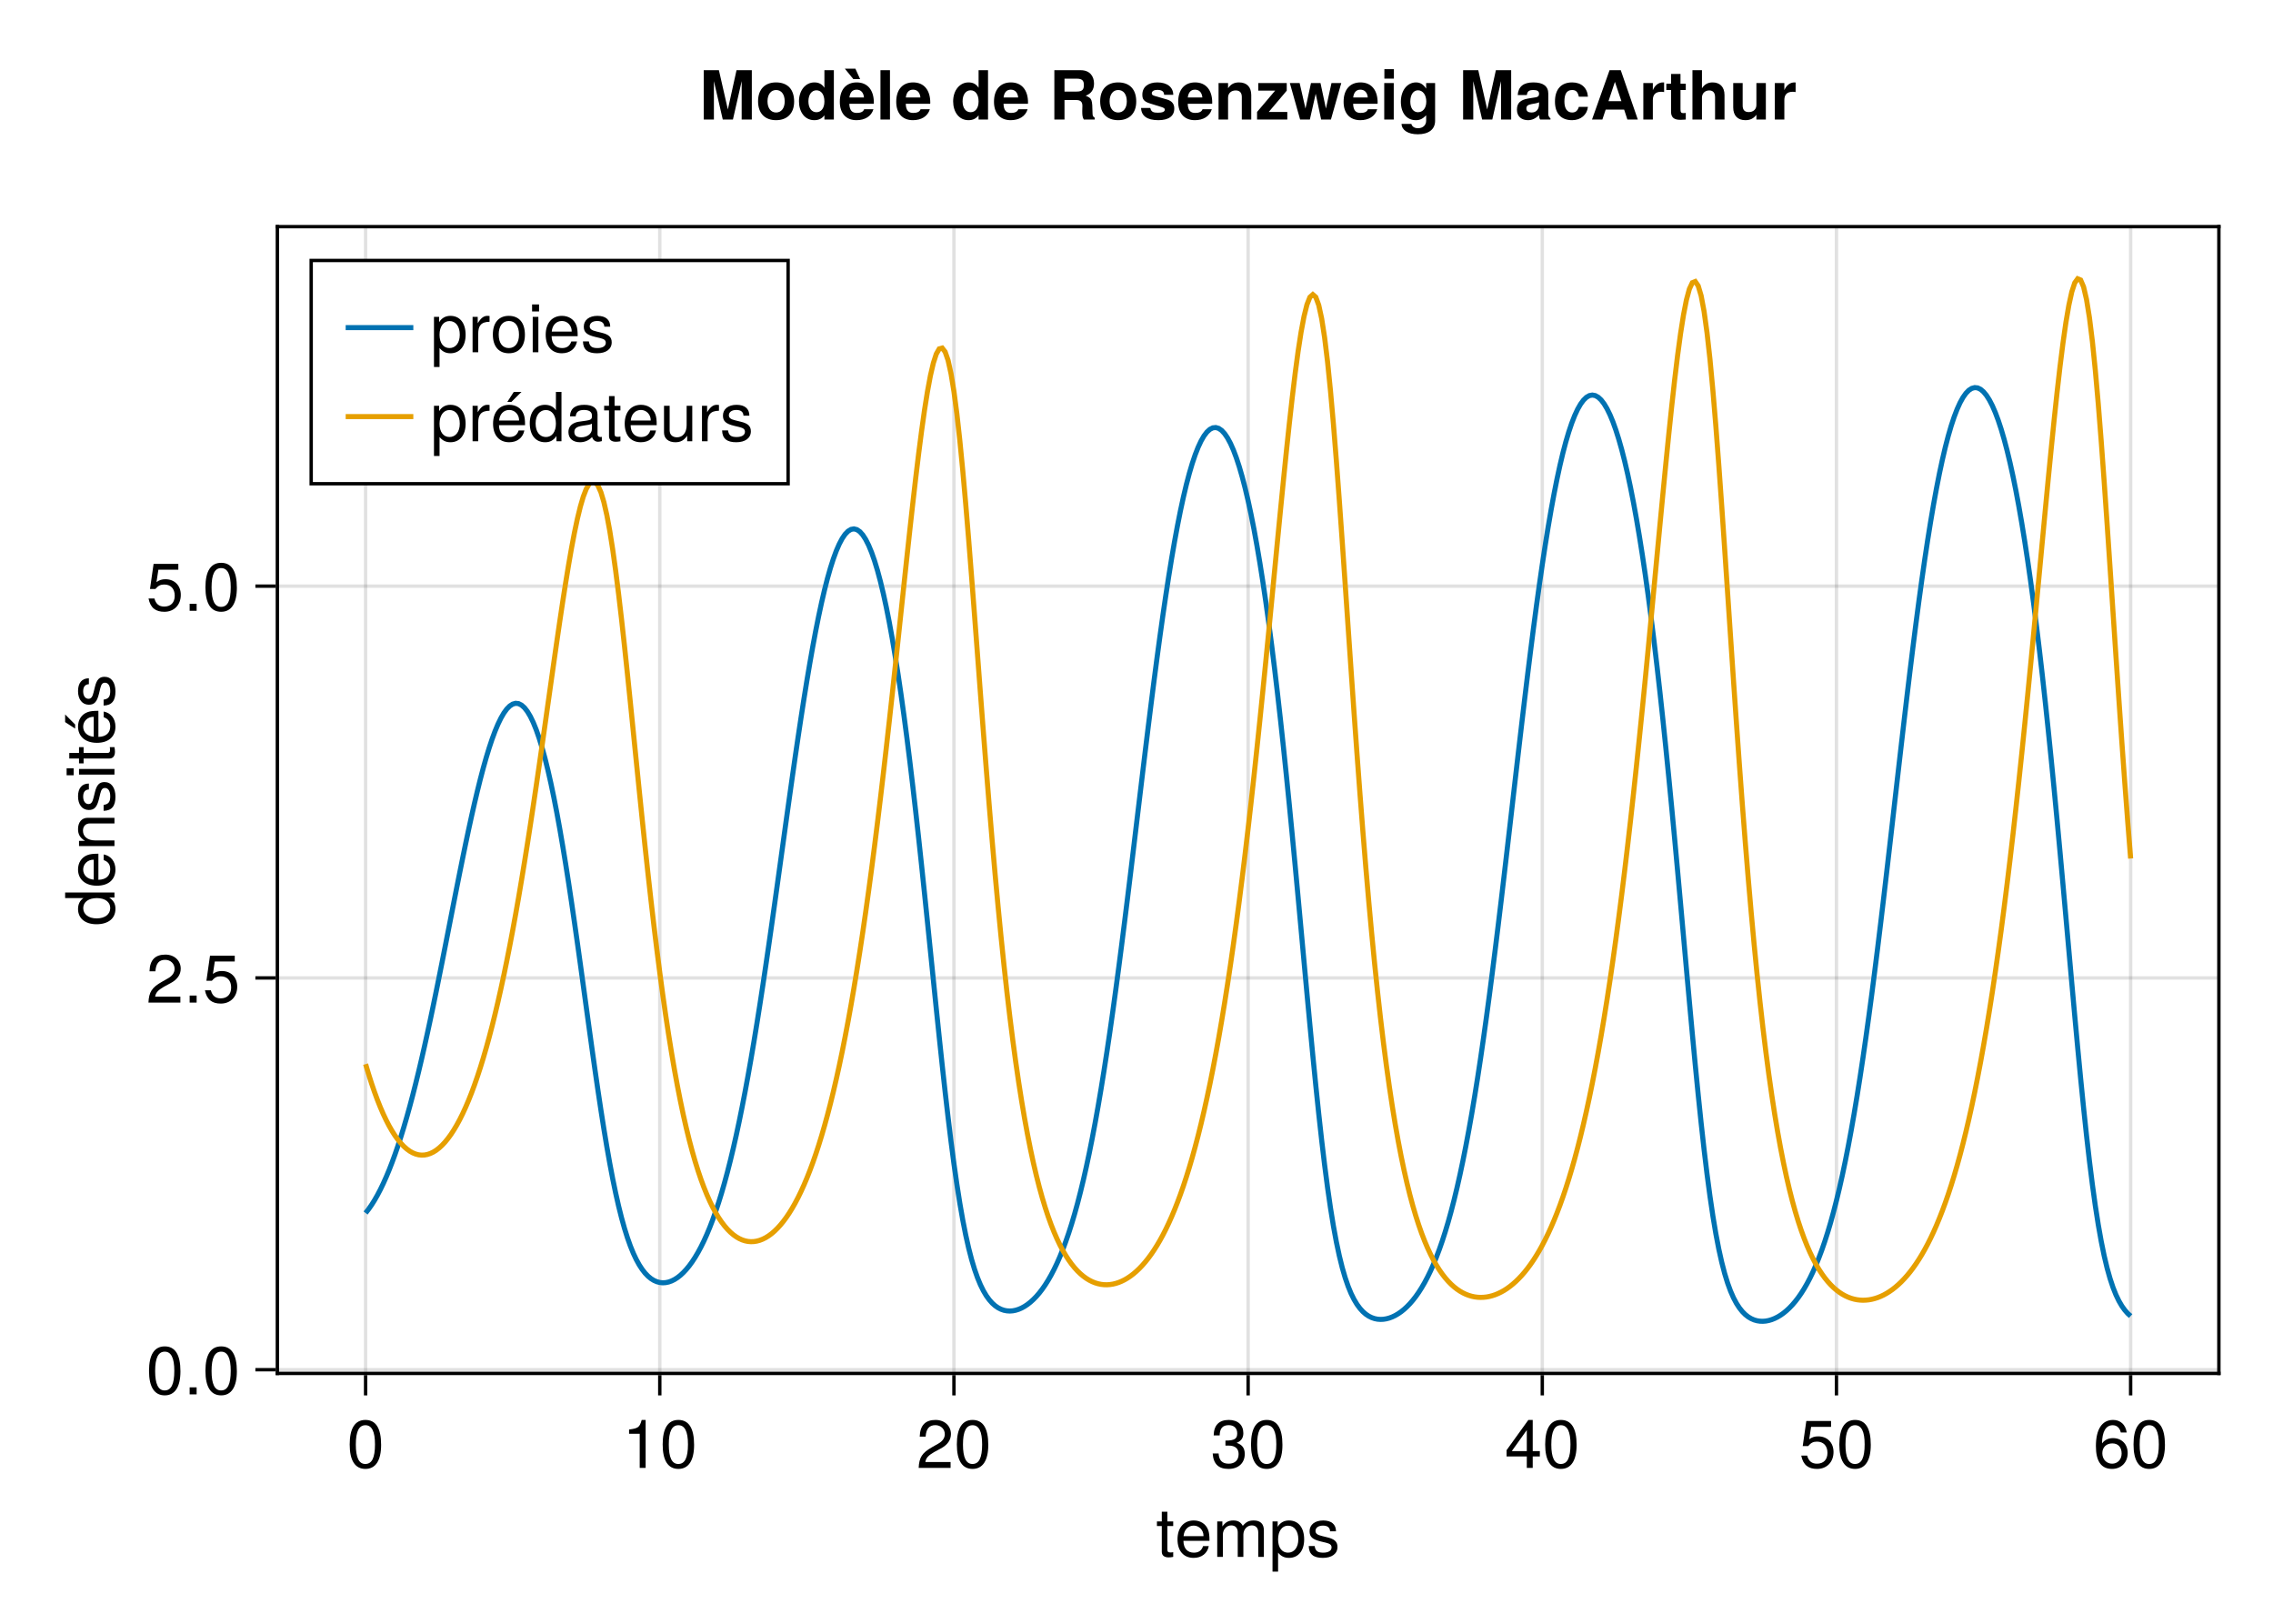 <?xml version="1.0" encoding="UTF-8"?>
<svg xmlns="http://www.w3.org/2000/svg" xmlns:xlink="http://www.w3.org/1999/xlink" width="504pt" height="360pt" viewBox="0 0 504 360" version="1.1">
<defs>
<g>
<symbol overflow="visible" id="glyph0-0-YUXC3lUl">
<path style="stroke:none;" d="M 0.297 -10.938 C 0.297 -10.938 0.297 0 0.297 0 C 0.297 0 7.047 0 7.047 0 C 7.047 0 7.047 -10.938 7.047 -10.938 C 7.047 -10.938 0.297 -10.938 0.297 -10.938 Z M 1.078 -0.781 C 1.078 -0.781 1.078 -10.156 1.078 -10.156 C 1.078 -10.156 6.266 -10.156 6.266 -10.156 C 6.266 -10.156 6.266 -0.781 6.266 -0.781 C 6.266 -0.781 1.078 -0.781 1.078 -0.781 Z M 1.078 -0.781 "/>
</symbol>
<symbol overflow="visible" id="glyph0-1-YUXC3lUl">
<path style="stroke:none;" d="M 3.812 0 C 3.391 0.078 3.094 0.109 2.797 0.109 C 1.812 0.109 1.281 -0.344 1.281 -1.141 C 1.281 -1.141 1.281 -6.844 1.281 -6.844 C 1.281 -6.844 0.203 -6.844 0.203 -6.844 C 0.203 -6.844 0.203 -7.859 0.203 -7.859 C 0.203 -7.859 1.281 -7.859 1.281 -7.859 C 1.281 -7.859 1.281 -10.016 1.281 -10.016 C 1.281 -10.016 2.516 -10.016 2.516 -10.016 C 2.516 -10.016 2.516 -7.859 2.516 -7.859 C 2.516 -7.859 3.812 -7.859 3.812 -7.859 C 3.812 -7.859 3.812 -6.844 3.812 -6.844 C 3.812 -6.844 2.516 -6.844 2.516 -6.844 C 2.516 -6.844 2.516 -1.688 2.516 -1.688 C 2.516 -1.141 2.672 -0.984 3.203 -0.984 C 3.453 -0.984 3.641 -1 3.812 -1.047 C 3.812 -1.047 3.812 0 3.812 0 Z M 3.812 0 "/>
</symbol>
<symbol overflow="visible" id="glyph0-2-YUXC3lUl">
<path style="stroke:none;" d="M 7.688 -3.562 C 7.688 -3.562 1.906 -3.562 1.906 -3.562 C 1.938 -1.766 2.906 -0.938 4.219 -0.938 C 5.219 -0.938 5.922 -1.344 6.266 -2.391 C 6.266 -2.391 7.531 -2.391 7.531 -2.391 C 7.219 -0.797 5.969 0.219 4.172 0.219 C 1.969 0.219 0.594 -1.312 0.594 -3.891 C 0.594 -6.469 2.016 -8.078 4.203 -8.078 C 5.672 -8.078 6.875 -7.312 7.375 -6.016 C 7.609 -5.438 7.688 -4.703 7.688 -3.562 Z M 6.359 -4.688 C 6.359 -5.906 5.422 -6.938 4.188 -6.938 C 2.922 -6.938 2.047 -5.984 1.938 -4.594 C 1.938 -4.594 6.344 -4.594 6.344 -4.594 C 6.359 -4.625 6.359 -4.688 6.359 -4.688 Z M 6.359 -4.688 "/>
</symbol>
<symbol overflow="visible" id="glyph0-3-YUXC3lUl">
<path style="stroke:none;" d="M 6.891 -2.203 C 6.891 -0.688 5.625 0.219 3.641 0.219 C 1.594 0.219 0.562 -0.578 0.516 -2.406 C 0.516 -2.406 1.828 -2.406 1.828 -2.406 C 2 -1.203 2.625 -0.938 3.75 -0.938 C 4.844 -0.938 5.578 -1.359 5.578 -2.094 C 5.578 -2.672 5.234 -2.922 4.359 -3.141 C 4.359 -3.141 3.188 -3.422 3.188 -3.422 C 1.328 -3.875 0.703 -4.453 0.703 -5.688 C 0.703 -7.141 1.891 -8.078 3.719 -8.078 C 5.531 -8.078 6.562 -7.219 6.562 -5.672 C 6.562 -5.672 5.25 -5.672 5.25 -5.672 C 5.219 -6.5 4.688 -6.938 3.672 -6.938 C 2.656 -6.938 2.016 -6.469 2.016 -5.75 C 2.016 -5.188 2.438 -4.859 3.469 -4.625 C 3.469 -4.625 4.672 -4.328 4.672 -4.328 C 6.219 -3.953 6.891 -3.375 6.891 -2.203 Z M 6.891 -2.203 "/>
</symbol>
<symbol overflow="visible" id="glyph0-4-YUXC3lUl">
<path style="stroke:none;" d="M 7.672 -7.516 C 7.672 -6.203 6.906 -5.094 5.422 -4.312 C 5.422 -4.312 3.922 -3.5 3.922 -3.5 C 2.609 -2.734 2.125 -2.172 2 -1.312 C 2 -1.312 7.594 -1.312 7.594 -1.312 C 7.594 -1.312 7.594 0 7.594 0 C 7.594 0 0.516 0 0.516 0 C 0.625 -2.344 1.281 -3.344 3.5 -4.609 C 3.5 -4.609 4.875 -5.391 4.875 -5.391 C 5.812 -5.922 6.312 -6.641 6.312 -7.484 C 6.312 -8.625 5.422 -9.484 4.219 -9.484 C 2.906 -9.484 2.172 -8.734 2.062 -6.938 C 2.062 -6.938 0.75 -6.938 0.75 -6.938 C 0.828 -9.531 2.078 -10.641 4.266 -10.641 C 6.266 -10.641 7.672 -9.312 7.672 -7.516 Z M 7.672 -7.516 "/>
</symbol>
<symbol overflow="visible" id="glyph0-5-YUXC3lUl">
<path style="stroke:none;" d="M 7.609 -5.109 C 7.609 -1.625 6.375 0.219 4.125 0.219 C 1.844 0.219 0.641 -1.625 0.641 -5.203 C 0.641 -8.781 1.828 -10.641 4.125 -10.641 C 6.438 -10.641 7.609 -8.812 7.609 -5.109 Z M 6.25 -5.234 C 6.25 -8.078 5.547 -9.469 4.125 -9.469 C 2.703 -9.469 2 -8.094 2 -5.188 C 2 -2.281 2.703 -0.875 4.094 -0.875 C 5.562 -0.875 6.25 -2.219 6.25 -5.234 Z M 6.25 -5.234 "/>
</symbol>
<symbol overflow="visible" id="glyph0-6-YUXC3lUl">
<path style="stroke:none;" d="M 7.594 -3.094 C 7.594 -1.078 6.188 0.219 3.984 0.219 C 1.812 0.219 0.641 -0.844 0.484 -3.203 C 0.484 -3.203 1.797 -3.203 1.797 -3.203 C 1.891 -1.672 2.594 -0.938 4.031 -0.938 C 5.422 -0.938 6.234 -1.734 6.234 -3.078 C 6.234 -4.266 5.484 -4.953 4.031 -4.953 C 4.031 -4.953 3.312 -4.953 3.312 -4.953 C 3.312 -4.953 3.312 -6.062 3.312 -6.062 C 5.438 -6.062 5.922 -6.531 5.922 -7.672 C 5.922 -8.797 5.219 -9.484 4.047 -9.484 C 2.703 -9.484 2.062 -8.781 2.031 -7.203 C 2.031 -7.203 0.703 -7.203 0.703 -7.203 C 0.75 -9.469 1.891 -10.641 4.031 -10.641 C 6.062 -10.641 7.281 -9.547 7.281 -7.703 C 7.281 -6.641 6.781 -5.953 5.797 -5.562 C 7.062 -5.125 7.594 -4.375 7.594 -3.094 Z M 7.594 -3.094 "/>
</symbol>
<symbol overflow="visible" id="glyph0-7-YUXC3lUl">
<path style="stroke:none;" d="M 7.797 -2.547 C 7.797 -2.547 6.219 -2.547 6.219 -2.547 C 6.219 -2.547 6.219 0 6.219 0 C 6.219 0 4.906 0 4.906 0 C 4.906 0 4.906 -2.547 4.906 -2.547 C 4.906 -2.547 0.422 -2.547 0.422 -2.547 C 0.422 -2.547 0.422 -3.938 0.422 -3.938 C 0.422 -3.938 5.25 -10.641 5.25 -10.641 C 5.25 -10.641 6.219 -10.641 6.219 -10.641 C 6.219 -10.641 6.219 -3.734 6.219 -3.734 C 6.219 -3.734 7.797 -3.734 7.797 -3.734 C 7.797 -3.734 7.797 -2.547 7.797 -2.547 Z M 4.906 -3.734 C 4.906 -3.734 4.906 -8.391 4.906 -8.391 C 4.906 -8.391 1.578 -3.734 1.578 -3.734 C 1.578 -3.734 4.906 -3.734 4.906 -3.734 Z M 4.906 -3.734 "/>
</symbol>
<symbol overflow="visible" id="glyph0-8-YUXC3lUl">
<path style="stroke:none;" d="M 7.688 -3.531 C 7.688 -1.281 6.188 0.219 4.047 0.219 C 2.156 0.219 0.953 -0.609 0.531 -2.734 C 0.531 -2.734 1.844 -2.734 1.844 -2.734 C 2.156 -1.531 2.859 -0.938 4.016 -0.938 C 5.453 -0.938 6.344 -1.812 6.344 -3.344 C 6.344 -4.922 5.438 -5.828 4.016 -5.828 C 3.188 -5.828 2.688 -5.578 2.062 -4.844 C 2.062 -4.844 0.859 -4.844 0.859 -4.844 C 0.859 -4.844 1.656 -10.406 1.656 -10.406 C 1.656 -10.406 7.141 -10.406 7.141 -10.406 C 7.141 -10.406 7.141 -9.109 7.141 -9.109 C 7.141 -9.109 2.719 -9.109 2.719 -9.109 C 2.719 -9.109 2.297 -6.359 2.297 -6.359 C 2.906 -6.812 3.516 -7 4.266 -7 C 6.297 -7 7.688 -5.625 7.688 -3.531 Z M 7.688 -3.531 "/>
</symbol>
<symbol overflow="visible" id="glyph0-9-YUXC3lUl">
<path style="stroke:none;" d="M 7.688 -3.297 C 7.688 -1.219 6.234 0.219 4.219 0.219 C 1.781 0.219 0.641 -1.531 0.641 -4.844 C 0.641 -8.547 1.984 -10.641 4.453 -10.641 C 6.078 -10.641 7.219 -9.594 7.469 -7.859 C 7.469 -7.859 6.156 -7.859 6.156 -7.859 C 5.938 -8.875 5.297 -9.469 4.359 -9.469 C 2.844 -9.469 2.016 -8.031 2 -5.438 C 2.562 -6.203 3.391 -6.609 4.438 -6.609 C 6.344 -6.609 7.688 -5.281 7.688 -3.297 Z M 6.344 -3.188 C 6.344 -4.625 5.547 -5.438 4.281 -5.438 C 2.969 -5.438 2.062 -4.594 2.062 -3.266 C 2.062 -1.906 3 -0.938 4.234 -0.938 C 5.438 -0.938 6.344 -1.859 6.344 -3.188 Z M 6.344 -3.188 "/>
</symbol>
<symbol overflow="visible" id="glyph1-0-YUXC3lUl">
<path style="stroke:none;" d="M 0.297 -10.938 C 0.297 -10.938 0.297 0 0.297 0 C 0.297 0 7.047 0 7.047 0 C 7.047 0 7.047 -10.938 7.047 -10.938 C 7.047 -10.938 0.297 -10.938 0.297 -10.938 Z M 1.078 -0.781 C 1.078 -0.781 1.078 -10.156 1.078 -10.156 C 1.078 -10.156 6.266 -10.156 6.266 -10.156 C 6.266 -10.156 6.266 -0.781 6.266 -0.781 C 6.266 -0.781 1.078 -0.781 1.078 -0.781 Z M 1.078 -0.781 "/>
</symbol>
<symbol overflow="visible" id="glyph1-1-YUXC3lUl">
<path style="stroke:none;" d="M 11.406 0 C 11.406 0 10.156 0 10.156 0 C 10.156 0 10.156 -5.422 10.156 -5.422 C 10.156 -6.406 9.625 -6.984 8.719 -6.984 C 7.688 -6.984 6.859 -6.078 6.859 -4.938 C 6.859 -4.938 6.859 0 6.859 0 C 6.859 0 5.609 0 5.609 0 C 5.609 0 5.609 -5.422 5.609 -5.422 C 5.609 -6.422 5.078 -6.984 4.156 -6.984 C 3.141 -6.984 2.312 -6.078 2.312 -4.938 C 2.312 -4.938 2.312 0 2.312 0 C 2.312 0 1.062 0 1.062 0 C 1.062 0 1.062 -7.859 1.062 -7.859 C 1.062 -7.859 2.203 -7.859 2.203 -7.859 C 2.203 -7.859 2.203 -6.75 2.203 -6.75 C 2.875 -7.688 3.562 -8.078 4.625 -8.078 C 5.641 -8.078 6.266 -7.719 6.734 -6.891 C 7.469 -7.766 8.094 -8.078 9.156 -8.078 C 10.625 -8.078 11.406 -7.312 11.406 -5.891 C 11.406 -5.891 11.406 0 11.406 0 Z M 11.406 0 "/>
</symbol>
<symbol overflow="visible" id="glyph1-2-YUXC3lUl">
<path style="stroke:none;" d="M 7.609 -5.109 C 7.609 -1.625 6.375 0.219 4.125 0.219 C 1.844 0.219 0.641 -1.625 0.641 -5.203 C 0.641 -8.781 1.828 -10.641 4.125 -10.641 C 6.438 -10.641 7.609 -8.812 7.609 -5.109 Z M 6.25 -5.234 C 6.25 -8.078 5.547 -9.469 4.125 -9.469 C 2.703 -9.469 2 -8.094 2 -5.188 C 2 -2.281 2.703 -0.875 4.094 -0.875 C 5.562 -0.875 6.25 -2.219 6.25 -5.234 Z M 6.25 -5.234 "/>
</symbol>
<symbol overflow="visible" id="glyph2-0-YUXC3lUl">
<path style="stroke:none;" d="M 0.297 -10.938 C 0.297 -10.938 0.297 0 0.297 0 C 0.297 0 7.047 0 7.047 0 C 7.047 0 7.047 -10.938 7.047 -10.938 C 7.047 -10.938 0.297 -10.938 0.297 -10.938 Z M 1.078 -0.781 C 1.078 -0.781 1.078 -10.156 1.078 -10.156 C 1.078 -10.156 6.266 -10.156 6.266 -10.156 C 6.266 -10.156 6.266 -0.781 6.266 -0.781 C 6.266 -0.781 1.078 -0.781 1.078 -0.781 Z M 1.078 -0.781 "/>
</symbol>
<symbol overflow="visible" id="glyph2-1-YUXC3lUl">
<path style="stroke:none;" d="M 7.844 -3.859 C 7.844 -1.344 6.516 0.219 4.484 0.219 C 3.469 0.219 2.734 -0.141 2.062 -0.938 C 2.062 -0.938 2.062 3.266 2.062 3.266 C 2.062 3.266 0.828 3.266 0.828 3.266 C 0.828 3.266 0.828 -7.859 0.828 -7.859 C 0.828 -7.859 1.969 -7.859 1.969 -7.859 C 1.969 -7.859 1.969 -6.672 1.969 -6.672 C 2.547 -7.609 3.406 -8.078 4.469 -8.078 C 6.562 -8.078 7.844 -6.5 7.844 -3.859 Z M 6.547 -3.891 C 6.547 -5.766 5.641 -6.922 4.266 -6.922 C 2.938 -6.922 2.062 -5.719 2.062 -3.875 C 2.062 -2.031 2.938 -0.938 4.266 -0.938 C 5.625 -0.938 6.547 -2.094 6.547 -3.891 Z M 6.547 -3.891 "/>
</symbol>
<symbol overflow="visible" id="glyph3-0-YUXC3lUl">
<path style="stroke:none;" d="M 0.297 -10.938 C 0.297 -10.938 0.297 0 0.297 0 C 0.297 0 7.047 0 7.047 0 C 7.047 0 7.047 -10.938 7.047 -10.938 C 7.047 -10.938 0.297 -10.938 0.297 -10.938 Z M 1.078 -0.781 C 1.078 -0.781 1.078 -10.156 1.078 -10.156 C 1.078 -10.156 6.266 -10.156 6.266 -10.156 C 6.266 -10.156 6.266 -0.781 6.266 -0.781 C 6.266 -0.781 1.078 -0.781 1.078 -0.781 Z M 1.078 -0.781 "/>
</symbol>
<symbol overflow="visible" id="glyph3-1-YUXC3lUl">
<path style="stroke:none;" d="M 7.609 -5.109 C 7.609 -1.625 6.375 0.219 4.125 0.219 C 1.844 0.219 0.641 -1.625 0.641 -5.203 C 0.641 -8.781 1.828 -10.641 4.125 -10.641 C 6.438 -10.641 7.609 -8.812 7.609 -5.109 Z M 6.25 -5.234 C 6.25 -8.078 5.547 -9.469 4.125 -9.469 C 2.703 -9.469 2 -8.094 2 -5.188 C 2 -2.281 2.703 -0.875 4.094 -0.875 C 5.562 -0.875 6.25 -2.219 6.25 -5.234 Z M 6.25 -5.234 "/>
</symbol>
<symbol overflow="visible" id="glyph4-0-YUXC3lUl">
<path style="stroke:none;" d="M 0.297 -10.938 C 0.297 -10.938 0.297 0 0.297 0 C 0.297 0 7.047 0 7.047 0 C 7.047 0 7.047 -10.938 7.047 -10.938 C 7.047 -10.938 0.297 -10.938 0.297 -10.938 Z M 1.078 -0.781 C 1.078 -0.781 1.078 -10.156 1.078 -10.156 C 1.078 -10.156 6.266 -10.156 6.266 -10.156 C 6.266 -10.156 6.266 -0.781 6.266 -0.781 C 6.266 -0.781 1.078 -0.781 1.078 -0.781 Z M 1.078 -0.781 "/>
</symbol>
<symbol overflow="visible" id="glyph4-1-YUXC3lUl">
<path style="stroke:none;" d="M 5.203 0 C 5.203 0 3.891 0 3.891 0 C 3.891 0 3.891 -7.578 3.891 -7.578 C 3.891 -7.578 1.531 -7.578 1.531 -7.578 C 1.531 -7.578 1.531 -8.516 1.531 -8.516 C 3.562 -8.781 3.875 -9 4.328 -10.641 C 4.328 -10.641 5.203 -10.641 5.203 -10.641 C 5.203 -10.641 5.203 0 5.203 0 Z M 5.203 0 "/>
</symbol>
<symbol overflow="visible" id="glyph5-0-YUXC3lUl">
<path style="stroke:none;" d="M 0.297 -10.938 C 0.297 -10.938 0.297 0 0.297 0 C 0.297 0 7.047 0 7.047 0 C 7.047 0 7.047 -10.938 7.047 -10.938 C 7.047 -10.938 0.297 -10.938 0.297 -10.938 Z M 1.078 -0.781 C 1.078 -0.781 1.078 -10.156 1.078 -10.156 C 1.078 -10.156 6.266 -10.156 6.266 -10.156 C 6.266 -10.156 6.266 -0.781 6.266 -0.781 C 6.266 -0.781 1.078 -0.781 1.078 -0.781 Z M 1.078 -0.781 "/>
</symbol>
<symbol overflow="visible" id="glyph5-1-YUXC3lUl">
<path style="stroke:none;" d="M 7.609 -5.109 C 7.609 -1.625 6.375 0.219 4.125 0.219 C 1.844 0.219 0.641 -1.625 0.641 -5.203 C 0.641 -8.781 1.828 -10.641 4.125 -10.641 C 6.438 -10.641 7.609 -8.812 7.609 -5.109 Z M 6.25 -5.234 C 6.25 -8.078 5.547 -9.469 4.125 -9.469 C 2.703 -9.469 2 -8.094 2 -5.188 C 2 -2.281 2.703 -0.875 4.094 -0.875 C 5.562 -0.875 6.25 -2.219 6.25 -5.234 Z M 6.25 -5.234 "/>
</symbol>
<symbol overflow="visible" id="glyph6-0-YUXC3lUl">
<path style="stroke:none;" d="M -10.938 -0.297 C -10.938 -0.297 0 -0.297 0 -0.297 C 0 -0.297 0 -7.047 0 -7.047 C 0 -7.047 -10.938 -7.047 -10.938 -7.047 C -10.938 -7.047 -10.938 -0.297 -10.938 -0.297 Z M -0.781 -1.078 C -0.781 -1.078 -10.156 -1.078 -10.156 -1.078 C -10.156 -1.078 -10.156 -6.266 -10.156 -6.266 C -10.156 -6.266 -0.781 -6.266 -0.781 -6.266 C -0.781 -6.266 -0.781 -1.078 -0.781 -1.078 Z M -0.781 -1.078 "/>
</symbol>
<symbol overflow="visible" id="glyph6-1-YUXC3lUl">
<path style="stroke:none;" d="M 0 -7.422 C 0 -7.422 0 -6.312 0 -6.312 C 0 -6.312 -1.156 -6.312 -1.156 -6.312 C -0.188 -5.641 0.219 -4.891 0.219 -3.812 C 0.219 -1.688 -1.344 -0.391 -4 -0.391 C -6.516 -0.391 -8.078 -1.719 -8.078 -3.766 C -8.078 -4.812 -7.672 -5.656 -6.875 -6.188 C -6.875 -6.188 -10.938 -6.188 -10.938 -6.188 C -10.938 -6.188 -10.938 -7.422 -10.938 -7.422 C -10.938 -7.422 0 -7.422 0 -7.422 Z M -3.906 -6.188 C -5.719 -6.188 -6.922 -5.328 -6.922 -3.969 C -6.922 -2.609 -5.766 -1.688 -3.938 -1.688 C -2.094 -1.688 -0.938 -2.609 -0.938 -3.984 C -0.938 -5.312 -2.078 -6.188 -3.906 -6.188 Z M -3.906 -6.188 "/>
</symbol>
<symbol overflow="visible" id="glyph6-2-YUXC3lUl">
<path style="stroke:none;" d="M -3.562 -7.688 C -3.562 -7.688 -3.562 -1.906 -3.562 -1.906 C -1.766 -1.938 -0.938 -2.906 -0.938 -4.219 C -0.938 -5.219 -1.344 -5.922 -2.391 -6.266 C -2.391 -6.266 -2.391 -7.531 -2.391 -7.531 C -0.797 -7.219 0.219 -5.969 0.219 -4.172 C 0.219 -1.969 -1.312 -0.594 -3.891 -0.594 C -6.469 -0.594 -8.078 -2.016 -8.078 -4.203 C -8.078 -5.672 -7.312 -6.875 -6.016 -7.375 C -5.438 -7.609 -4.703 -7.688 -3.562 -7.688 Z M -4.688 -6.359 C -5.906 -6.359 -6.938 -5.422 -6.938 -4.188 C -6.938 -2.922 -5.984 -2.047 -4.594 -1.938 C -4.594 -1.938 -4.594 -6.344 -4.594 -6.344 C -4.625 -6.359 -4.688 -6.359 -4.688 -6.359 Z M -4.688 -6.359 "/>
</symbol>
<symbol overflow="visible" id="glyph6-3-YUXC3lUl">
<path style="stroke:none;" d="M 0 -7.312 C 0 -7.312 0 -6.062 0 -6.062 C 0 -6.062 -5.438 -6.062 -5.438 -6.062 C -6.391 -6.062 -6.984 -5.438 -6.984 -4.438 C -6.984 -3.172 -5.938 -2.297 -4.328 -2.297 C -4.328 -2.297 0 -2.297 0 -2.297 C 0 -2.297 0 -1.047 0 -1.047 C 0 -1.047 -7.859 -1.047 -7.859 -1.047 C -7.859 -1.047 -7.859 -2.203 -7.859 -2.203 C -7.859 -2.203 -6.547 -2.203 -6.547 -2.203 C -7.641 -2.891 -8.078 -3.641 -8.078 -4.812 C -8.078 -6.328 -7.25 -7.312 -5.938 -7.312 C -5.938 -7.312 0 -7.312 0 -7.312 Z M 0 -7.312 "/>
</symbol>
<symbol overflow="visible" id="glyph6-4-YUXC3lUl">
<path style="stroke:none;" d="M -2.203 -6.891 C -0.688 -6.891 0.219 -5.625 0.219 -3.641 C 0.219 -1.594 -0.578 -0.562 -2.406 -0.516 C -2.406 -0.516 -2.406 -1.828 -2.406 -1.828 C -1.203 -2 -0.938 -2.625 -0.938 -3.75 C -0.938 -4.844 -1.359 -5.578 -2.094 -5.578 C -2.672 -5.578 -2.922 -5.234 -3.141 -4.359 C -3.141 -4.359 -3.422 -3.188 -3.422 -3.188 C -3.875 -1.328 -4.453 -0.703 -5.688 -0.703 C -7.141 -0.703 -8.078 -1.891 -8.078 -3.719 C -8.078 -5.531 -7.219 -6.562 -5.672 -6.562 C -5.672 -6.562 -5.672 -5.25 -5.672 -5.25 C -6.5 -5.219 -6.938 -4.688 -6.938 -3.672 C -6.938 -2.656 -6.469 -2.016 -5.75 -2.016 C -5.188 -2.016 -4.859 -2.438 -4.625 -3.469 C -4.625 -3.469 -4.328 -4.672 -4.328 -4.672 C -3.953 -6.219 -3.375 -6.891 -2.203 -6.891 Z M -2.203 -6.891 "/>
</symbol>
<symbol overflow="visible" id="glyph6-5-YUXC3lUl">
<path style="stroke:none;" d="M 0 -3.812 C 0.078 -3.391 0.109 -3.094 0.109 -2.797 C 0.109 -1.812 -0.344 -1.281 -1.141 -1.281 C -1.141 -1.281 -6.844 -1.281 -6.844 -1.281 C -6.844 -1.281 -6.844 -0.203 -6.844 -0.203 C -6.844 -0.203 -7.859 -0.203 -7.859 -0.203 C -7.859 -0.203 -7.859 -1.281 -7.859 -1.281 C -7.859 -1.281 -10.016 -1.281 -10.016 -1.281 C -10.016 -1.281 -10.016 -2.516 -10.016 -2.516 C -10.016 -2.516 -7.859 -2.516 -7.859 -2.516 C -7.859 -2.516 -7.859 -3.812 -7.859 -3.812 C -7.859 -3.812 -6.844 -3.812 -6.844 -3.812 C -6.844 -3.812 -6.844 -2.516 -6.844 -2.516 C -6.844 -2.516 -1.688 -2.516 -1.688 -2.516 C -1.141 -2.516 -0.984 -2.672 -0.984 -3.203 C -0.984 -3.453 -1 -3.641 -1.047 -3.812 C -1.047 -3.812 0 -3.812 0 -3.812 Z M 0 -3.812 "/>
</symbol>
<symbol overflow="visible" id="glyph6-6-YUXC3lUl">
<path style="stroke:none;" d="M -3.562 -7.688 C -3.562 -7.688 -3.562 -1.906 -3.562 -1.906 C -1.766 -1.938 -0.938 -2.906 -0.938 -4.219 C -0.938 -5.219 -1.344 -5.922 -2.391 -6.266 C -2.391 -6.266 -2.391 -7.531 -2.391 -7.531 C -0.797 -7.219 0.219 -5.969 0.219 -4.172 C 0.219 -1.969 -1.312 -0.594 -3.891 -0.594 C -6.469 -0.594 -8.078 -2.016 -8.078 -4.203 C -8.078 -5.672 -7.312 -6.875 -6.016 -7.375 C -5.438 -7.609 -4.703 -7.688 -3.562 -7.688 Z M -4.688 -6.359 C -5.906 -6.359 -6.938 -5.422 -6.938 -4.188 C -6.938 -2.922 -5.984 -2.047 -4.594 -1.938 C -4.594 -1.938 -4.594 -6.344 -4.594 -6.344 C -4.625 -6.359 -4.688 -6.359 -4.688 -6.359 Z M -10.938 -6.891 C -10.938 -6.891 -8.719 -4.656 -8.719 -4.656 C -8.719 -4.656 -8.719 -3.75 -8.719 -3.75 C -8.719 -3.75 -10.938 -5.188 -10.938 -5.188 C -10.938 -5.188 -10.938 -6.891 -10.938 -6.891 Z M -10.938 -6.891 "/>
</symbol>
<symbol overflow="visible" id="glyph7-0-YUXC3lUl">
<path style="stroke:none;" d="M -10.938 -0.297 C -10.938 -0.297 0 -0.297 0 -0.297 C 0 -0.297 0 -7.047 0 -7.047 C 0 -7.047 -10.938 -7.047 -10.938 -7.047 C -10.938 -7.047 -10.938 -0.297 -10.938 -0.297 Z M -0.781 -1.078 C -0.781 -1.078 -10.156 -1.078 -10.156 -1.078 C -10.156 -1.078 -10.156 -6.266 -10.156 -6.266 C -10.156 -6.266 -0.781 -6.266 -0.781 -6.266 C -0.781 -6.266 -0.781 -1.078 -0.781 -1.078 Z M -0.781 -1.078 "/>
</symbol>
<symbol overflow="visible" id="glyph7-1-YUXC3lUl">
<path style="stroke:none;" d="M 0 -2.297 C 0 -2.297 0 -1.047 0 -1.047 C 0 -1.047 -7.859 -1.047 -7.859 -1.047 C -7.859 -1.047 -7.859 -2.297 -7.859 -2.297 C -7.859 -2.297 0 -2.297 0 -2.297 Z M -9.047 -2.453 C -9.047 -2.453 -9.047 -0.906 -9.047 -0.906 C -9.047 -0.906 -10.609 -0.906 -10.609 -0.906 C -10.609 -0.906 -10.609 -2.453 -10.609 -2.453 C -10.609 -2.453 -9.047 -2.453 -9.047 -2.453 Z M -9.047 -2.453 "/>
</symbol>
<symbol overflow="visible" id="glyph8-0-YUXC3lUl">
<path style="stroke:none;" d="M 0.297 -10.938 C 0.297 -10.938 0.297 0 0.297 0 C 0.297 0 7.047 0 7.047 0 C 7.047 0 7.047 -10.938 7.047 -10.938 C 7.047 -10.938 0.297 -10.938 0.297 -10.938 Z M 1.078 -0.781 C 1.078 -0.781 1.078 -10.156 1.078 -10.156 C 1.078 -10.156 6.266 -10.156 6.266 -10.156 C 6.266 -10.156 6.266 -0.781 6.266 -0.781 C 6.266 -0.781 1.078 -0.781 1.078 -0.781 Z M 1.078 -0.781 "/>
</symbol>
<symbol overflow="visible" id="glyph8-1-YUXC3lUl">
<path style="stroke:none;" d="M 7.609 -5.109 C 7.609 -1.625 6.375 0.219 4.125 0.219 C 1.844 0.219 0.641 -1.625 0.641 -5.203 C 0.641 -8.781 1.828 -10.641 4.125 -10.641 C 6.438 -10.641 7.609 -8.812 7.609 -5.109 Z M 6.25 -5.234 C 6.25 -8.078 5.547 -9.469 4.125 -9.469 C 2.703 -9.469 2 -8.094 2 -5.188 C 2 -2.281 2.703 -0.875 4.094 -0.875 C 5.562 -0.875 6.25 -2.219 6.25 -5.234 Z M 6.25 -5.234 "/>
</symbol>
<symbol overflow="visible" id="glyph8-2-YUXC3lUl">
<path style="stroke:none;" d="M 7.672 -7.516 C 7.672 -6.203 6.906 -5.094 5.422 -4.312 C 5.422 -4.312 3.922 -3.5 3.922 -3.5 C 2.609 -2.734 2.125 -2.172 2 -1.312 C 2 -1.312 7.594 -1.312 7.594 -1.312 C 7.594 -1.312 7.594 0 7.594 0 C 7.594 0 0.516 0 0.516 0 C 0.625 -2.344 1.281 -3.344 3.5 -4.609 C 3.5 -4.609 4.875 -5.391 4.875 -5.391 C 5.812 -5.922 6.312 -6.641 6.312 -7.484 C 6.312 -8.625 5.422 -9.484 4.219 -9.484 C 2.906 -9.484 2.172 -8.734 2.062 -6.938 C 2.062 -6.938 0.75 -6.938 0.75 -6.938 C 0.828 -9.531 2.078 -10.641 4.266 -10.641 C 6.266 -10.641 7.672 -9.312 7.672 -7.516 Z M 7.672 -7.516 "/>
</symbol>
<symbol overflow="visible" id="glyph9-0-YUXC3lUl">
<path style="stroke:none;" d="M 0.297 -10.938 C 0.297 -10.938 0.297 0 0.297 0 C 0.297 0 7.047 0 7.047 0 C 7.047 0 7.047 -10.938 7.047 -10.938 C 7.047 -10.938 0.297 -10.938 0.297 -10.938 Z M 1.078 -0.781 C 1.078 -0.781 1.078 -10.156 1.078 -10.156 C 1.078 -10.156 6.266 -10.156 6.266 -10.156 C 6.266 -10.156 6.266 -0.781 6.266 -0.781 C 6.266 -0.781 1.078 -0.781 1.078 -0.781 Z M 1.078 -0.781 "/>
</symbol>
<symbol overflow="visible" id="glyph9-1-YUXC3lUl">
<path style="stroke:none;" d="M 2.859 0 C 2.859 0 1.312 0 1.312 0 C 1.312 0 1.312 -1.562 1.312 -1.562 C 1.312 -1.562 2.859 -1.562 2.859 -1.562 C 2.859 -1.562 2.859 0 2.859 0 Z M 2.859 0 "/>
</symbol>
<symbol overflow="visible" id="glyph9-2-YUXC3lUl">
<path style="stroke:none;" d="M 7.609 -5.109 C 7.609 -1.625 6.375 0.219 4.125 0.219 C 1.844 0.219 0.641 -1.625 0.641 -5.203 C 0.641 -8.781 1.828 -10.641 4.125 -10.641 C 6.438 -10.641 7.609 -8.812 7.609 -5.109 Z M 6.25 -5.234 C 6.25 -8.078 5.547 -9.469 4.125 -9.469 C 2.703 -9.469 2 -8.094 2 -5.188 C 2 -2.281 2.703 -0.875 4.094 -0.875 C 5.562 -0.875 6.25 -2.219 6.25 -5.234 Z M 6.25 -5.234 "/>
</symbol>
<symbol overflow="visible" id="glyph9-3-YUXC3lUl">
<path style="stroke:none;" d="M 7.688 -3.531 C 7.688 -1.281 6.188 0.219 4.047 0.219 C 2.156 0.219 0.953 -0.609 0.531 -2.734 C 0.531 -2.734 1.844 -2.734 1.844 -2.734 C 2.156 -1.531 2.859 -0.938 4.016 -0.938 C 5.453 -0.938 6.344 -1.812 6.344 -3.344 C 6.344 -4.922 5.438 -5.828 4.016 -5.828 C 3.188 -5.828 2.688 -5.578 2.062 -4.844 C 2.062 -4.844 0.859 -4.844 0.859 -4.844 C 0.859 -4.844 1.656 -10.406 1.656 -10.406 C 1.656 -10.406 7.141 -10.406 7.141 -10.406 C 7.141 -10.406 7.141 -9.109 7.141 -9.109 C 7.141 -9.109 2.719 -9.109 2.719 -9.109 C 2.719 -9.109 2.297 -6.359 2.297 -6.359 C 2.906 -6.812 3.516 -7 4.266 -7 C 6.297 -7 7.688 -5.625 7.688 -3.531 Z M 7.688 -3.531 "/>
</symbol>
<symbol overflow="visible" id="glyph10-0-YUXC3lUl">
<path style="stroke:none;" d="M 0.297 -10.938 C 0.297 -10.938 0.297 0 0.297 0 C 0.297 0 7.047 0 7.047 0 C 7.047 0 7.047 -10.938 7.047 -10.938 C 7.047 -10.938 0.297 -10.938 0.297 -10.938 Z M 1.078 -0.781 C 1.078 -0.781 1.078 -10.156 1.078 -10.156 C 1.078 -10.156 6.266 -10.156 6.266 -10.156 C 6.266 -10.156 6.266 -0.781 6.266 -0.781 C 6.266 -0.781 1.078 -0.781 1.078 -0.781 Z M 1.078 -0.781 "/>
</symbol>
<symbol overflow="visible" id="glyph10-1-YUXC3lUl">
<path style="stroke:none;" d="M 7.688 -3.531 C 7.688 -1.281 6.188 0.219 4.047 0.219 C 2.156 0.219 0.953 -0.609 0.531 -2.734 C 0.531 -2.734 1.844 -2.734 1.844 -2.734 C 2.156 -1.531 2.859 -0.938 4.016 -0.938 C 5.453 -0.938 6.344 -1.812 6.344 -3.344 C 6.344 -4.922 5.438 -5.828 4.016 -5.828 C 3.188 -5.828 2.688 -5.578 2.062 -4.844 C 2.062 -4.844 0.859 -4.844 0.859 -4.844 C 0.859 -4.844 1.656 -10.406 1.656 -10.406 C 1.656 -10.406 7.141 -10.406 7.141 -10.406 C 7.141 -10.406 7.141 -9.109 7.141 -9.109 C 7.141 -9.109 2.719 -9.109 2.719 -9.109 C 2.719 -9.109 2.297 -6.359 2.297 -6.359 C 2.906 -6.812 3.516 -7 4.266 -7 C 6.297 -7 7.688 -5.625 7.688 -3.531 Z M 7.688 -3.531 "/>
</symbol>
<symbol overflow="visible" id="glyph11-0-YUXC3lUl">
<path style="stroke:none;" d="M 0.297 -10.938 C 0.297 -10.938 0.297 0 0.297 0 C 0.297 0 7.047 0 7.047 0 C 7.047 0 7.047 -10.938 7.047 -10.938 C 7.047 -10.938 0.297 -10.938 0.297 -10.938 Z M 1.078 -0.781 C 1.078 -0.781 1.078 -10.156 1.078 -10.156 C 1.078 -10.156 6.266 -10.156 6.266 -10.156 C 6.266 -10.156 6.266 -0.781 6.266 -0.781 C 6.266 -0.781 1.078 -0.781 1.078 -0.781 Z M 1.078 -0.781 "/>
</symbol>
<symbol overflow="visible" id="glyph11-1-YUXC3lUl">
<path style="stroke:none;" d="M 2.859 0 C 2.859 0 1.312 0 1.312 0 C 1.312 0 1.312 -1.562 1.312 -1.562 C 1.312 -1.562 2.859 -1.562 2.859 -1.562 C 2.859 -1.562 2.859 0 2.859 0 Z M 2.859 0 "/>
</symbol>
<symbol overflow="visible" id="glyph11-2-YUXC3lUl">
<path style="stroke:none;" d="M 7.609 -5.109 C 7.609 -1.625 6.375 0.219 4.125 0.219 C 1.844 0.219 0.641 -1.625 0.641 -5.203 C 0.641 -8.781 1.828 -10.641 4.125 -10.641 C 6.438 -10.641 7.609 -8.812 7.609 -5.109 Z M 6.25 -5.234 C 6.25 -8.078 5.547 -9.469 4.125 -9.469 C 2.703 -9.469 2 -8.094 2 -5.188 C 2 -2.281 2.703 -0.875 4.094 -0.875 C 5.562 -0.875 6.25 -2.219 6.25 -5.234 Z M 6.25 -5.234 "/>
</symbol>
<symbol overflow="visible" id="glyph12-0-YUXC3lUl">
<path style="stroke:none;" d="M 0.297 -10.938 C 0.297 -10.938 0.297 0 0.297 0 C 0.297 0 7.047 0 7.047 0 C 7.047 0 7.047 -10.938 7.047 -10.938 C 7.047 -10.938 0.297 -10.938 0.297 -10.938 Z M 1.078 -0.781 C 1.078 -0.781 1.078 -10.156 1.078 -10.156 C 1.078 -10.156 6.266 -10.156 6.266 -10.156 C 6.266 -10.156 6.266 -0.781 6.266 -0.781 C 6.266 -0.781 1.078 -0.781 1.078 -0.781 Z M 1.078 -0.781 "/>
</symbol>
<symbol overflow="visible" id="glyph12-1-YUXC3lUl">
<path style="stroke:none;" d="M 11.641 0 C 11.641 0 9.391 0 9.391 0 C 9.391 0 9.391 -8.516 9.391 -8.516 C 9.391 -8.516 7.453 0 7.453 0 C 7.453 0 5.203 0 5.203 0 C 5.203 0 3.234 -8.516 3.234 -8.516 C 3.234 -8.516 3.234 0 3.234 0 C 3.234 0 0.984 0 0.984 0 C 0.984 0 0.984 -10.938 0.984 -10.938 C 0.984 -10.938 4.344 -10.938 4.344 -10.938 C 4.344 -10.938 6.328 -2.234 6.328 -2.234 C 6.328 -2.234 8.25 -10.938 8.25 -10.938 C 8.25 -10.938 11.641 -10.938 11.641 -10.938 C 11.641 -10.938 11.641 0 11.641 0 Z M 11.641 0 "/>
</symbol>
<symbol overflow="visible" id="glyph12-2-YUXC3lUl">
<path style="stroke:none;" d="M 7.875 -3.75 C 7.875 -3.75 7.859 -3.5 7.859 -3.5 C 7.859 -3.5 2.438 -3.5 2.438 -3.5 C 2.484 -1.922 3.125 -1.469 4.109 -1.469 C 4.875 -1.469 5.531 -1.688 5.719 -2.281 C 5.719 -2.281 7.781 -2.281 7.781 -2.281 C 7.312 -0.688 5.844 0.141 4.031 0.141 C 1.734 0.141 0.328 -1.344 0.328 -3.938 C 0.328 -6.656 1.75 -8.234 4.078 -8.234 C 6.469 -8.234 7.875 -6.547 7.875 -3.75 Z M 5.688 -4.891 C 5.578 -6.047 4.953 -6.625 4.047 -6.625 C 3.125 -6.625 2.594 -6.016 2.453 -4.891 C 2.453 -4.891 5.688 -4.891 5.688 -4.891 Z M 4.828 -8.969 C 4.828 -8.969 3.328 -8.969 3.328 -8.969 C 3.328 -8.969 1.438 -11.281 1.438 -11.281 C 1.438 -11.281 3.781 -11.281 3.781 -11.281 C 3.781 -11.281 4.828 -8.969 4.828 -8.969 Z M 4.828 -8.969 "/>
</symbol>
<symbol overflow="visible" id="glyph12-3-YUXC3lUl">
<path style="stroke:none;" d="M 3.109 0 C 3.109 0 1 0 1 0 C 1 0 1 -10.938 1 -10.938 C 1 -10.938 3.109 -10.938 3.109 -10.938 C 3.109 -10.938 3.109 0 3.109 0 Z M 3.109 0 "/>
</symbol>
<symbol overflow="visible" id="glyph12-4-YUXC3lUl">
<path style="stroke:none;" d="M 7.875 -3.75 C 7.875 -3.75 7.859 -3.5 7.859 -3.5 C 7.859 -3.5 2.438 -3.5 2.438 -3.5 C 2.484 -1.922 3.125 -1.469 4.109 -1.469 C 4.875 -1.469 5.531 -1.688 5.719 -2.281 C 5.719 -2.281 7.781 -2.281 7.781 -2.281 C 7.312 -0.688 5.844 0.141 4.031 0.141 C 1.734 0.141 0.328 -1.344 0.328 -3.938 C 0.328 -6.656 1.75 -8.234 4.078 -8.234 C 6.469 -8.234 7.875 -6.547 7.875 -3.75 Z M 5.688 -4.891 C 5.578 -6.047 4.953 -6.625 4.047 -6.625 C 3.125 -6.625 2.594 -6.016 2.453 -4.891 C 2.453 -4.891 5.688 -4.891 5.688 -4.891 Z M 5.688 -4.891 "/>
</symbol>
<symbol overflow="visible" id="glyph12-5-YUXC3lUl">
<path style="stroke:none;" d=""/>
</symbol>
<symbol overflow="visible" id="glyph12-6-YUXC3lUl">
<path style="stroke:none;" d="M 8.172 0 C 8.172 0 6.078 0 6.078 0 C 6.078 0 6.078 -0.938 6.078 -0.938 C 5.547 -0.234 4.844 0.141 3.844 0.141 C 1.688 0.141 0.438 -1.734 0.438 -4.031 C 0.438 -6.484 1.906 -8.234 3.844 -8.234 C 4.844 -8.234 5.547 -7.859 6.078 -7.047 C 6.078 -7.047 6.078 -10.938 6.078 -10.938 C 6.078 -10.938 8.172 -10.938 8.172 -10.938 C 8.172 -10.938 8.172 0 8.172 0 Z M 6.078 -4 C 6.078 -5.547 5.375 -6.484 4.312 -6.484 C 3.25 -6.484 2.531 -5.531 2.531 -4.031 C 2.531 -2.547 3.25 -1.625 4.312 -1.625 C 5.359 -1.625 6.078 -2.531 6.078 -4 Z M 6.078 -4 "/>
</symbol>
<symbol overflow="visible" id="glyph12-7-YUXC3lUl">
<path style="stroke:none;" d="M 10.156 0 C 10.156 0 7.734 0 7.734 0 C 7.453 -0.531 7.391 -0.859 7.391 -1.875 C 7.391 -1.875 7.422 -3.031 7.422 -3.031 C 7.422 -3.938 7 -4.328 6.031 -4.328 C 6.031 -4.328 3.453 -4.328 3.453 -4.328 C 3.453 -4.328 3.453 0 3.453 0 C 3.453 0 1.203 0 1.203 0 C 1.203 0 1.203 -10.938 1.203 -10.938 C 1.203 -10.938 7.062 -10.938 7.062 -10.938 C 9 -10.938 10 -9.672 10 -7.984 C 10 -6.641 9.391 -5.766 8.156 -5.281 C 9.562 -4.688 9.609 -4.531 9.672 -1.312 C 9.672 -0.828 9.812 -0.594 10.156 -0.406 C 10.156 -0.406 10.156 0 10.156 0 Z M 7.75 -7.672 C 7.75 -8.609 7.391 -9.062 6.172 -9.062 C 6.172 -9.062 3.453 -9.062 3.453 -9.062 C 3.453 -9.062 3.453 -6.203 3.453 -6.203 C 3.453 -6.203 6.172 -6.203 6.172 -6.203 C 7.438 -6.203 7.75 -6.688 7.75 -7.672 Z M 7.75 -7.672 "/>
</symbol>
<symbol overflow="visible" id="glyph12-8-YUXC3lUl">
<path style="stroke:none;" d="M 8.531 -3.984 C 8.531 -1.391 6.984 0.141 4.531 0.141 C 2.047 0.141 0.531 -1.375 0.531 -4.047 C 0.531 -6.703 2.047 -8.234 4.516 -8.234 C 7.047 -8.234 8.531 -6.734 8.531 -3.984 Z M 6.438 -4.016 C 6.438 -5.609 5.688 -6.547 4.531 -6.547 C 3.391 -6.547 2.625 -5.594 2.625 -4.047 C 2.625 -2.5 3.391 -1.562 4.531 -1.562 C 5.656 -1.562 6.438 -2.5 6.438 -4.016 Z M 6.438 -4.016 "/>
</symbol>
<symbol overflow="visible" id="glyph12-9-YUXC3lUl">
<path style="stroke:none;" d="M 7.797 -2.406 C 7.797 -0.766 6.547 0.141 4.266 0.141 C 1.797 0.141 0.5 -0.797 0.438 -2.562 C 0.438 -2.562 2.484 -2.562 2.484 -2.562 C 2.672 -1.688 3.188 -1.516 4.141 -1.516 C 5.109 -1.516 5.703 -1.703 5.703 -2.203 C 5.703 -2.438 5.516 -2.594 5 -2.766 C 5 -2.766 2.484 -3.547 2.484 -3.547 C 0.984 -4 0.719 -4.547 0.719 -5.531 C 0.719 -7.203 2 -8.234 4.047 -8.234 C 6.219 -8.234 7.547 -7.203 7.578 -5.484 C 7.578 -5.484 5.547 -5.484 5.547 -5.484 C 5.531 -6.219 5.047 -6.578 4.031 -6.578 C 3.297 -6.578 2.812 -6.281 2.812 -5.828 C 2.812 -5.5 2.969 -5.375 3.562 -5.203 C 3.562 -5.203 6.203 -4.438 6.203 -4.438 C 7.281 -4.125 7.797 -3.438 7.797 -2.5 C 7.797 -2.5 7.797 -2.406 7.797 -2.406 Z M 7.797 -2.406 "/>
</symbol>
<symbol overflow="visible" id="glyph12-1-YUXC3lUl0">
<path style="stroke:none;" d="M 8.188 0 C 8.188 0 6.094 0 6.094 0 C 6.094 0 6.094 -5 6.094 -5 C 6.094 -5.953 5.641 -6.453 4.734 -6.453 C 3.719 -6.453 3.047 -5.812 3.047 -4.859 C 3.047 -4.859 3.047 0 3.047 0 C 3.047 0 0.938 0 0.938 0 C 0.938 0 0.938 -8.094 0.938 -8.094 C 0.938 -8.094 3.047 -8.094 3.047 -8.094 C 3.047 -8.094 3.047 -6.938 3.047 -6.938 C 3.641 -7.828 4.375 -8.234 5.469 -8.234 C 7.203 -8.234 8.188 -7.219 8.188 -5.438 C 8.188 -5.438 8.188 0 8.188 0 Z M 8.188 0 "/>
</symbol>
<symbol overflow="visible" id="glyph12-1-YUXC3lUl1">
<path style="stroke:none;" d="M 7.016 0 C 7.016 0 0.312 0 0.312 0 C 0.312 0 0.312 -1.688 0.312 -1.688 C 0.312 -1.688 4.312 -6.406 4.312 -6.406 C 4.312 -6.406 0.578 -6.406 0.578 -6.406 C 0.578 -6.406 0.578 -8.094 0.578 -8.094 C 0.578 -8.094 6.891 -8.094 6.891 -8.094 C 6.891 -8.094 6.891 -6.406 6.891 -6.406 C 6.891 -6.406 2.906 -1.688 2.906 -1.688 C 2.906 -1.688 7.016 -1.688 7.016 -1.688 C 7.016 -1.688 7.016 0 7.016 0 Z M 7.016 0 "/>
</symbol>
<symbol overflow="visible" id="glyph12-1-YUXC3lUl2">
<path style="stroke:none;" d="M 11.484 -8.094 C 11.484 -8.094 9.188 0 9.188 0 C 9.188 0 7.016 0 7.016 0 C 7.016 0 5.812 -5.719 5.812 -5.719 C 5.812 -5.719 4.516 0 4.516 0 C 4.516 0 2.359 0 2.359 0 C 2.359 0 0.078 -8.094 0.078 -8.094 C 0.078 -8.094 2.25 -8.094 2.25 -8.094 C 2.25 -8.094 3.547 -2.438 3.547 -2.438 C 3.547 -2.438 4.766 -8.094 4.766 -8.094 C 4.766 -8.094 6.875 -8.094 6.875 -8.094 C 6.875 -8.094 8.078 -2.438 8.078 -2.438 C 8.078 -2.438 9.312 -8.094 9.312 -8.094 C 9.312 -8.094 11.484 -8.094 11.484 -8.094 Z M 11.484 -8.094 "/>
</symbol>
<symbol overflow="visible" id="glyph12-1-YUXC3lUl3">
<path style="stroke:none;" d="M 3.109 0 C 3.109 0 1 0 1 0 C 1 0 1 -8.094 1 -8.094 C 1 -8.094 3.109 -8.094 3.109 -8.094 C 3.109 -8.094 3.109 0 3.109 0 Z M 3.141 -9.078 C 3.141 -9.078 1.031 -9.078 1.031 -9.078 C 1.031 -9.078 1.031 -11.172 1.031 -11.172 C 1.031 -11.172 3.141 -11.172 3.141 -11.172 C 3.141 -11.172 3.141 -9.078 3.141 -9.078 Z M 3.141 -9.078 "/>
</symbol>
<symbol overflow="visible" id="glyph12-1-YUXC3lUl4">
<path style="stroke:none;" d="M 7.859 0 C 7.859 0 5.578 0 5.578 0 C 5.391 -0.234 5.344 -0.594 5.344 -1.016 C 4.609 -0.25 3.781 0.141 2.875 0.141 C 1.531 0.141 0.422 -0.609 0.422 -2.188 C 0.422 -3.656 1.203 -4.344 2.812 -4.641 C 2.812 -4.641 3.641 -4.781 3.641 -4.781 C 4.688 -4.969 5.328 -4.875 5.328 -5.734 C 5.328 -6.266 4.922 -6.547 4.109 -6.547 C 3.078 -6.547 2.734 -6.266 2.625 -5.438 C 2.625 -5.438 0.594 -5.438 0.594 -5.438 C 0.734 -7.312 1.875 -8.234 4.062 -8.234 C 6.25 -8.234 7.375 -7.391 7.375 -5.75 C 7.375 -5.75 7.375 -1.25 7.375 -1.25 C 7.375 -0.828 7.484 -0.594 7.859 -0.25 C 7.859 -0.25 7.859 0 7.859 0 Z M 5.328 -3.469 C 5.328 -3.469 5.328 -3.828 5.328 -3.828 C 5.078 -3.703 5 -3.672 4.438 -3.562 C 4.438 -3.562 3.719 -3.438 3.719 -3.438 C 2.844 -3.266 2.516 -3.047 2.516 -2.438 C 2.516 -1.828 2.953 -1.562 3.656 -1.562 C 4.719 -1.562 5.328 -2.25 5.328 -3.469 Z M 5.328 -3.469 "/>
</symbol>
<symbol overflow="visible" id="glyph12-1-YUXC3lUl5">
<path style="stroke:none;" d="M 7.828 -2.812 C 7.641 -1.078 6.266 0.141 4.312 0.141 C 1.906 0.141 0.516 -1.312 0.516 -3.984 C 0.516 -6.75 1.922 -8.234 4.328 -8.234 C 6.359 -8.234 7.688 -7.047 7.828 -5.062 C 7.828 -5.062 5.812 -5.062 5.812 -5.062 C 5.578 -6.141 5.172 -6.547 4.312 -6.547 C 3 -6.547 2.609 -5.469 2.609 -3.984 C 2.609 -2.422 3.25 -1.562 4.312 -1.562 C 5.125 -1.562 5.547 -1.969 5.812 -2.812 C 5.812 -2.812 7.828 -2.812 7.828 -2.812 Z M 7.828 -2.812 "/>
</symbol>
<symbol overflow="visible" id="glyph12-1-YUXC3lUl6">
<path style="stroke:none;" d="M 10.547 0 C 10.547 0 8.234 0 8.234 0 C 8.234 0 7.516 -2.203 7.516 -2.203 C 7.516 -2.203 3.422 -2.203 3.422 -2.203 C 3.422 -2.203 2.688 0 2.688 0 C 2.688 0 0.391 0 0.391 0 C 0.391 0 4.281 -10.938 4.281 -10.938 C 4.281 -10.938 6.766 -10.938 6.766 -10.938 C 6.766 -10.938 10.547 0 10.547 0 Z M 6.906 -4.078 C 6.906 -4.078 5.469 -8.359 5.469 -8.359 C 5.469 -8.359 4.047 -4.078 4.047 -4.078 C 4.047 -4.078 6.906 -4.078 6.906 -4.078 Z M 6.906 -4.078 "/>
</symbol>
<symbol overflow="visible" id="glyph12-1-YUXC3lUl7">
<path style="stroke:none;" d="M 5.547 -6.094 C 5.266 -6.141 5.109 -6.156 4.891 -6.156 C 3.656 -6.156 3.047 -5.531 3.047 -4.312 C 3.047 -4.312 3.047 0 3.047 0 C 3.047 0 0.938 0 0.938 0 C 0.938 0 0.938 -8.094 0.938 -8.094 C 0.938 -8.094 3.047 -8.094 3.047 -8.094 C 3.047 -8.094 3.047 -6.516 3.047 -6.516 C 3.5 -7.609 4.328 -8.234 5.297 -8.234 C 5.359 -8.234 5.438 -8.234 5.547 -8.219 C 5.547 -8.219 5.547 -6.094 5.547 -6.094 Z M 5.547 -6.094 "/>
</symbol>
<symbol overflow="visible" id="glyph12-1-YUXC3lUl8">
<path style="stroke:none;" d="M 4.516 0 C 4.141 0.016 3.766 0.062 3.297 0.062 C 1.922 0.062 1.25 -0.469 1.25 -1.734 C 1.25 -1.734 1.25 -6.547 1.25 -6.547 C 1.25 -6.547 0.203 -6.547 0.203 -6.547 C 0.203 -6.547 0.203 -7.938 0.203 -7.938 C 0.203 -7.938 1.25 -7.938 1.25 -7.938 C 1.25 -7.938 1.25 -10.109 1.25 -10.109 C 1.25 -10.109 3.344 -10.109 3.344 -10.109 C 3.344 -10.109 3.344 -7.938 3.344 -7.938 C 3.344 -7.938 4.516 -7.938 4.516 -7.938 C 4.516 -7.938 4.516 -6.547 4.516 -6.547 C 4.516 -6.547 3.344 -6.547 3.344 -6.547 C 3.344 -6.547 3.344 -2.312 3.344 -2.312 C 3.344 -1.594 3.484 -1.422 4.031 -1.422 C 4.188 -1.422 4.312 -1.438 4.516 -1.469 C 4.516 -1.469 4.516 0 4.516 0 Z M 4.516 0 "/>
</symbol>
<symbol overflow="visible" id="glyph12-1-YUXC3lUl9">
<path style="stroke:none;" d="M 8.109 0 C 8.109 0 6.016 0 6.016 0 C 6.016 0 6.016 -4.953 6.016 -4.953 C 6.016 -6.047 5.469 -6.453 4.719 -6.453 C 3.781 -6.453 3.109 -5.797 3.109 -4.859 C 3.109 -4.859 3.109 0 3.109 0 C 3.109 0 1 0 1 0 C 1 0 1 -10.938 1 -10.938 C 1 -10.938 3.109 -10.938 3.109 -10.938 C 3.109 -10.938 3.109 -6.938 3.109 -6.938 C 3.688 -7.812 4.438 -8.234 5.469 -8.234 C 7 -8.234 8.109 -7.312 8.109 -5.438 C 8.109 -5.438 8.109 0 8.109 0 Z M 8.109 0 "/>
</symbol>
<symbol overflow="visible" id="glyph12-2-YUXC3lUl0">
<path style="stroke:none;" d="M 8.109 0 C 8.109 0 6.016 0 6.016 0 C 6.016 0 6.016 -1.062 6.016 -1.062 C 5.422 -0.266 4.688 0.141 3.578 0.141 C 1.859 0.141 0.875 -0.891 0.875 -2.672 C 0.875 -2.672 0.875 -8.094 0.875 -8.094 C 0.875 -8.094 2.969 -8.094 2.969 -8.094 C 2.969 -8.094 2.969 -3.109 2.969 -3.109 C 2.969 -2.125 3.422 -1.656 4.312 -1.656 C 5.344 -1.656 6.016 -2.281 6.016 -3.234 C 6.016 -3.234 6.016 -8.094 6.016 -8.094 C 6.016 -8.094 8.109 -8.094 8.109 -8.094 C 8.109 -8.094 8.109 0 8.109 0 Z M 8.109 0 "/>
</symbol>
<symbol overflow="visible" id="glyph13-0-YUXC3lUl">
<path style="stroke:none;" d="M 0.297 -10.938 C 0.297 -10.938 0.297 0 0.297 0 C 0.297 0 7.047 0 7.047 0 C 7.047 0 7.047 -10.938 7.047 -10.938 C 7.047 -10.938 0.297 -10.938 0.297 -10.938 Z M 1.078 -0.781 C 1.078 -0.781 1.078 -10.156 1.078 -10.156 C 1.078 -10.156 6.266 -10.156 6.266 -10.156 C 6.266 -10.156 6.266 -0.781 6.266 -0.781 C 6.266 -0.781 1.078 -0.781 1.078 -0.781 Z M 1.078 -0.781 "/>
</symbol>
<symbol overflow="visible" id="glyph13-1-YUXC3lUl">
<path style="stroke:none;" d="M 8.531 -3.984 C 8.531 -1.391 6.984 0.141 4.531 0.141 C 2.047 0.141 0.531 -1.375 0.531 -4.047 C 0.531 -6.703 2.047 -8.234 4.516 -8.234 C 7.047 -8.234 8.531 -6.734 8.531 -3.984 Z M 6.438 -4.016 C 6.438 -5.609 5.688 -6.547 4.531 -6.547 C 3.391 -6.547 2.625 -5.594 2.625 -4.047 C 2.625 -2.5 3.391 -1.562 4.531 -1.562 C 5.656 -1.562 6.438 -2.5 6.438 -4.016 Z M 6.438 -4.016 "/>
</symbol>
<symbol overflow="visible" id="glyph14-0-YUXC3lUl">
<path style="stroke:none;" d="M 0.297 -10.938 C 0.297 -10.938 0.297 0 0.297 0 C 0.297 0 7.047 0 7.047 0 C 7.047 0 7.047 -10.938 7.047 -10.938 C 7.047 -10.938 0.297 -10.938 0.297 -10.938 Z M 1.078 -0.781 C 1.078 -0.781 1.078 -10.156 1.078 -10.156 C 1.078 -10.156 6.266 -10.156 6.266 -10.156 C 6.266 -10.156 6.266 -0.781 6.266 -0.781 C 6.266 -0.781 1.078 -0.781 1.078 -0.781 Z M 1.078 -0.781 "/>
</symbol>
<symbol overflow="visible" id="glyph14-1-YUXC3lUl">
<path style="stroke:none;" d="M 8.172 0 C 8.172 0 6.078 0 6.078 0 C 6.078 0 6.078 -0.938 6.078 -0.938 C 5.547 -0.234 4.844 0.141 3.844 0.141 C 1.688 0.141 0.438 -1.734 0.438 -4.031 C 0.438 -6.484 1.906 -8.234 3.844 -8.234 C 4.844 -8.234 5.547 -7.859 6.078 -7.047 C 6.078 -7.047 6.078 -10.938 6.078 -10.938 C 6.078 -10.938 8.172 -10.938 8.172 -10.938 C 8.172 -10.938 8.172 0 8.172 0 Z M 6.078 -4 C 6.078 -5.547 5.375 -6.484 4.312 -6.484 C 3.25 -6.484 2.531 -5.531 2.531 -4.031 C 2.531 -2.547 3.25 -1.625 4.312 -1.625 C 5.359 -1.625 6.078 -2.531 6.078 -4 Z M 6.078 -4 "/>
</symbol>
<symbol overflow="visible" id="glyph15-0-YUXC3lUl">
<path style="stroke:none;" d="M 0.297 -10.938 C 0.297 -10.938 0.297 0 0.297 0 C 0.297 0 7.047 0 7.047 0 C 7.047 0 7.047 -10.938 7.047 -10.938 C 7.047 -10.938 0.297 -10.938 0.297 -10.938 Z M 1.078 -0.781 C 1.078 -0.781 1.078 -10.156 1.078 -10.156 C 1.078 -10.156 6.266 -10.156 6.266 -10.156 C 6.266 -10.156 6.266 -0.781 6.266 -0.781 C 6.266 -0.781 1.078 -0.781 1.078 -0.781 Z M 1.078 -0.781 "/>
</symbol>
<symbol overflow="visible" id="glyph15-1-YUXC3lUl">
<path style="stroke:none;" d="M 7.875 -3.75 C 7.875 -3.75 7.859 -3.5 7.859 -3.5 C 7.859 -3.5 2.438 -3.5 2.438 -3.5 C 2.484 -1.922 3.125 -1.469 4.109 -1.469 C 4.875 -1.469 5.531 -1.688 5.719 -2.281 C 5.719 -2.281 7.781 -2.281 7.781 -2.281 C 7.312 -0.688 5.844 0.141 4.031 0.141 C 1.734 0.141 0.328 -1.344 0.328 -3.938 C 0.328 -6.656 1.75 -8.234 4.078 -8.234 C 6.469 -8.234 7.875 -6.547 7.875 -3.75 Z M 5.688 -4.891 C 5.578 -6.047 4.953 -6.625 4.047 -6.625 C 3.125 -6.625 2.594 -6.016 2.453 -4.891 C 2.453 -4.891 5.688 -4.891 5.688 -4.891 Z M 5.688 -4.891 "/>
</symbol>
<symbol overflow="visible" id="glyph16-0-YUXC3lUl">
<path style="stroke:none;" d="M 0.297 -10.938 C 0.297 -10.938 0.297 0 0.297 0 C 0.297 0 7.047 0 7.047 0 C 7.047 0 7.047 -10.938 7.047 -10.938 C 7.047 -10.938 0.297 -10.938 0.297 -10.938 Z M 1.078 -0.781 C 1.078 -0.781 1.078 -10.156 1.078 -10.156 C 1.078 -10.156 6.266 -10.156 6.266 -10.156 C 6.266 -10.156 6.266 -0.781 6.266 -0.781 C 6.266 -0.781 1.078 -0.781 1.078 -0.781 Z M 1.078 -0.781 "/>
</symbol>
<symbol overflow="visible" id="glyph16-1-YUXC3lUl">
<path style="stroke:none;" d="M 8.109 0.266 C 8.109 2.172 6.703 3.266 4.266 3.266 C 2.047 3.266 0.703 2.297 0.672 0.969 C 0.672 0.969 2.844 0.969 2.844 0.969 C 3.016 1.594 3.547 1.922 4.328 1.922 C 5.391 1.922 6.125 1.25 6.125 0.266 C 6.125 0.266 6.125 -0.938 6.125 -0.938 C 5.344 -0.156 4.766 0.141 3.828 0.141 C 1.828 0.141 0.516 -1.438 0.516 -3.953 C 0.516 -6.469 1.953 -8.234 3.875 -8.234 C 4.797 -8.234 5.484 -7.812 6.125 -6.859 C 6.125 -6.859 6.125 -8.094 6.125 -8.094 C 6.125 -8.094 8.109 -8.094 8.109 -8.094 C 8.109 -8.094 8.109 0.266 8.109 0.266 Z M 6.156 -3.984 C 6.156 -5.484 5.375 -6.484 4.312 -6.484 C 3.297 -6.484 2.609 -5.516 2.609 -3.984 C 2.609 -2.516 3.297 -1.625 4.297 -1.625 C 5.391 -1.625 6.156 -2.516 6.156 -3.984 Z M 6.156 -3.984 "/>
</symbol>
<symbol overflow="visible" id="glyph16-2-YUXC3lUl">
<path style="stroke:none;" d=""/>
</symbol>
<symbol overflow="visible" id="glyph17-0-YUXC3lUl">
<path style="stroke:none;" d="M 0.297 -10.938 C 0.297 -10.938 0.297 0 0.297 0 C 0.297 0 7.047 0 7.047 0 C 7.047 0 7.047 -10.938 7.047 -10.938 C 7.047 -10.938 0.297 -10.938 0.297 -10.938 Z M 1.078 -0.781 C 1.078 -0.781 1.078 -10.156 1.078 -10.156 C 1.078 -10.156 6.266 -10.156 6.266 -10.156 C 6.266 -10.156 6.266 -0.781 6.266 -0.781 C 6.266 -0.781 1.078 -0.781 1.078 -0.781 Z M 1.078 -0.781 "/>
</symbol>
<symbol overflow="visible" id="glyph17-1-YUXC3lUl">
<path style="stroke:none;" d=""/>
</symbol>
<symbol overflow="visible" id="glyph18-0-YUXC3lUl">
<path style="stroke:none;" d="M 0.297 -10.938 C 0.297 -10.938 0.297 0 0.297 0 C 0.297 0 7.047 0 7.047 0 C 7.047 0 7.047 -10.938 7.047 -10.938 C 7.047 -10.938 0.297 -10.938 0.297 -10.938 Z M 1.078 -0.781 C 1.078 -0.781 1.078 -10.156 1.078 -10.156 C 1.078 -10.156 6.266 -10.156 6.266 -10.156 C 6.266 -10.156 6.266 -0.781 6.266 -0.781 C 6.266 -0.781 1.078 -0.781 1.078 -0.781 Z M 1.078 -0.781 "/>
</symbol>
<symbol overflow="visible" id="glyph18-1-YUXC3lUl">
<path style="stroke:none;" d="M 7.844 -3.859 C 7.844 -1.344 6.516 0.219 4.484 0.219 C 3.469 0.219 2.734 -0.141 2.062 -0.938 C 2.062 -0.938 2.062 3.266 2.062 3.266 C 2.062 3.266 0.828 3.266 0.828 3.266 C 0.828 3.266 0.828 -7.859 0.828 -7.859 C 0.828 -7.859 1.969 -7.859 1.969 -7.859 C 1.969 -7.859 1.969 -6.672 1.969 -6.672 C 2.547 -7.609 3.406 -8.078 4.469 -8.078 C 6.562 -8.078 7.844 -6.5 7.844 -3.859 Z M 6.547 -3.891 C 6.547 -5.766 5.641 -6.922 4.266 -6.922 C 2.938 -6.922 2.062 -5.719 2.062 -3.875 C 2.062 -2.031 2.938 -0.938 4.266 -0.938 C 5.625 -0.938 6.547 -2.094 6.547 -3.891 Z M 6.547 -3.891 "/>
</symbol>
<symbol overflow="visible" id="glyph19-0-YUXC3lUl">
<path style="stroke:none;" d="M 0.297 -10.938 C 0.297 -10.938 0.297 0 0.297 0 C 0.297 0 7.047 0 7.047 0 C 7.047 0 7.047 -10.938 7.047 -10.938 C 7.047 -10.938 0.297 -10.938 0.297 -10.938 Z M 1.078 -0.781 C 1.078 -0.781 1.078 -10.156 1.078 -10.156 C 1.078 -10.156 6.266 -10.156 6.266 -10.156 C 6.266 -10.156 6.266 -0.781 6.266 -0.781 C 6.266 -0.781 1.078 -0.781 1.078 -0.781 Z M 1.078 -0.781 "/>
</symbol>
<symbol overflow="visible" id="glyph19-1-YUXC3lUl">
<path style="stroke:none;" d="M 4.812 -6.766 C 2.875 -6.734 2.297 -5.844 2.297 -4.078 C 2.297 -4.078 2.297 0 2.297 0 C 2.297 0 1.047 0 1.047 0 C 1.047 0 1.047 -7.859 1.047 -7.859 C 1.047 -7.859 2.188 -7.859 2.188 -7.859 C 2.188 -7.859 2.188 -6.438 2.188 -6.438 C 2.906 -7.609 3.531 -8.078 4.328 -8.078 C 4.5 -8.078 4.609 -8.062 4.812 -8.047 C 4.812 -8.047 4.812 -6.766 4.812 -6.766 Z M 4.812 -6.766 "/>
</symbol>
<symbol overflow="visible" id="glyph19-2-YUXC3lUl">
<path style="stroke:none;" d="M 7.656 -3.875 C 7.656 -1.297 6.297 0.219 4.094 0.219 C 1.859 0.219 0.547 -1.297 0.547 -3.938 C 0.547 -6.562 1.875 -8.078 4.078 -8.078 C 6.344 -8.078 7.656 -6.578 7.656 -3.875 Z M 6.344 -3.891 C 6.344 -5.828 5.5 -6.938 4.094 -6.938 C 2.703 -6.938 1.844 -5.812 1.844 -3.938 C 1.844 -2.031 2.703 -0.938 4.094 -0.938 C 5.469 -0.938 6.344 -2.047 6.344 -3.891 Z M 6.344 -3.891 "/>
</symbol>
<symbol overflow="visible" id="glyph20-0-YUXC3lUl">
<path style="stroke:none;" d="M 0.297 -10.938 C 0.297 -10.938 0.297 0 0.297 0 C 0.297 0 7.047 0 7.047 0 C 7.047 0 7.047 -10.938 7.047 -10.938 C 7.047 -10.938 0.297 -10.938 0.297 -10.938 Z M 1.078 -0.781 C 1.078 -0.781 1.078 -10.156 1.078 -10.156 C 1.078 -10.156 6.266 -10.156 6.266 -10.156 C 6.266 -10.156 6.266 -0.781 6.266 -0.781 C 6.266 -0.781 1.078 -0.781 1.078 -0.781 Z M 1.078 -0.781 "/>
</symbol>
<symbol overflow="visible" id="glyph20-1-YUXC3lUl">
<path style="stroke:none;" d="M 2.297 0 C 2.297 0 1.047 0 1.047 0 C 1.047 0 1.047 -7.859 1.047 -7.859 C 1.047 -7.859 2.297 -7.859 2.297 -7.859 C 2.297 -7.859 2.297 0 2.297 0 Z M 2.453 -9.047 C 2.453 -9.047 0.906 -9.047 0.906 -9.047 C 0.906 -9.047 0.906 -10.609 0.906 -10.609 C 0.906 -10.609 2.453 -10.609 2.453 -10.609 C 2.453 -10.609 2.453 -9.047 2.453 -9.047 Z M 2.453 -9.047 "/>
</symbol>
<symbol overflow="visible" id="glyph20-2-YUXC3lUl">
<path style="stroke:none;" d="M 7.688 -3.562 C 7.688 -3.562 1.906 -3.562 1.906 -3.562 C 1.938 -1.766 2.906 -0.938 4.219 -0.938 C 5.219 -0.938 5.922 -1.344 6.266 -2.391 C 6.266 -2.391 7.531 -2.391 7.531 -2.391 C 7.219 -0.797 5.969 0.219 4.172 0.219 C 1.969 0.219 0.594 -1.312 0.594 -3.891 C 0.594 -6.469 2.016 -8.078 4.203 -8.078 C 5.672 -8.078 6.875 -7.312 7.375 -6.016 C 7.609 -5.438 7.688 -4.703 7.688 -3.562 Z M 6.359 -4.688 C 6.359 -5.906 5.422 -6.938 4.188 -6.938 C 2.922 -6.938 2.047 -5.984 1.938 -4.594 C 1.938 -4.594 6.344 -4.594 6.344 -4.594 C 6.359 -4.625 6.359 -4.688 6.359 -4.688 Z M 6.359 -4.688 "/>
</symbol>
<symbol overflow="visible" id="glyph21-0-YUXC3lUl">
<path style="stroke:none;" d="M 0.297 -10.938 C 0.297 -10.938 0.297 0 0.297 0 C 0.297 0 7.047 0 7.047 0 C 7.047 0 7.047 -10.938 7.047 -10.938 C 7.047 -10.938 0.297 -10.938 0.297 -10.938 Z M 1.078 -0.781 C 1.078 -0.781 1.078 -10.156 1.078 -10.156 C 1.078 -10.156 6.266 -10.156 6.266 -10.156 C 6.266 -10.156 6.266 -0.781 6.266 -0.781 C 6.266 -0.781 1.078 -0.781 1.078 -0.781 Z M 1.078 -0.781 "/>
</symbol>
<symbol overflow="visible" id="glyph21-1-YUXC3lUl">
<path style="stroke:none;" d="M 6.891 -2.203 C 6.891 -0.688 5.625 0.219 3.641 0.219 C 1.594 0.219 0.562 -0.578 0.516 -2.406 C 0.516 -2.406 1.828 -2.406 1.828 -2.406 C 2 -1.203 2.625 -0.938 3.75 -0.938 C 4.844 -0.938 5.578 -1.359 5.578 -2.094 C 5.578 -2.672 5.234 -2.922 4.359 -3.141 C 4.359 -3.141 3.188 -3.422 3.188 -3.422 C 1.328 -3.875 0.703 -4.453 0.703 -5.688 C 0.703 -7.141 1.891 -8.078 3.719 -8.078 C 5.531 -8.078 6.562 -7.219 6.562 -5.672 C 6.562 -5.672 5.25 -5.672 5.25 -5.672 C 5.219 -6.5 4.688 -6.938 3.672 -6.938 C 2.656 -6.938 2.016 -6.469 2.016 -5.75 C 2.016 -5.188 2.438 -4.859 3.469 -4.625 C 3.469 -4.625 4.672 -4.328 4.672 -4.328 C 6.219 -3.953 6.891 -3.375 6.891 -2.203 Z M 6.891 -2.203 "/>
</symbol>
<symbol overflow="visible" id="glyph22-0-YUXC3lUl">
<path style="stroke:none;" d="M 0.297 -10.938 C 0.297 -10.938 0.297 0 0.297 0 C 0.297 0 7.047 0 7.047 0 C 7.047 0 7.047 -10.938 7.047 -10.938 C 7.047 -10.938 0.297 -10.938 0.297 -10.938 Z M 1.078 -0.781 C 1.078 -0.781 1.078 -10.156 1.078 -10.156 C 1.078 -10.156 6.266 -10.156 6.266 -10.156 C 6.266 -10.156 6.266 -0.781 6.266 -0.781 C 6.266 -0.781 1.078 -0.781 1.078 -0.781 Z M 1.078 -0.781 "/>
</symbol>
<symbol overflow="visible" id="glyph22-1-YUXC3lUl">
<path style="stroke:none;" d="M 7.844 -3.859 C 7.844 -1.344 6.516 0.219 4.484 0.219 C 3.469 0.219 2.734 -0.141 2.062 -0.938 C 2.062 -0.938 2.062 3.266 2.062 3.266 C 2.062 3.266 0.828 3.266 0.828 3.266 C 0.828 3.266 0.828 -7.859 0.828 -7.859 C 0.828 -7.859 1.969 -7.859 1.969 -7.859 C 1.969 -7.859 1.969 -6.672 1.969 -6.672 C 2.547 -7.609 3.406 -8.078 4.469 -8.078 C 6.562 -8.078 7.844 -6.5 7.844 -3.859 Z M 6.547 -3.891 C 6.547 -5.766 5.641 -6.922 4.266 -6.922 C 2.938 -6.922 2.062 -5.719 2.062 -3.875 C 2.062 -2.031 2.938 -0.938 4.266 -0.938 C 5.625 -0.938 6.547 -2.094 6.547 -3.891 Z M 6.547 -3.891 "/>
</symbol>
<symbol overflow="visible" id="glyph23-0-YUXC3lUl">
<path style="stroke:none;" d="M 0.297 -10.938 C 0.297 -10.938 0.297 0 0.297 0 C 0.297 0 7.047 0 7.047 0 C 7.047 0 7.047 -10.938 7.047 -10.938 C 7.047 -10.938 0.297 -10.938 0.297 -10.938 Z M 1.078 -0.781 C 1.078 -0.781 1.078 -10.156 1.078 -10.156 C 1.078 -10.156 6.266 -10.156 6.266 -10.156 C 6.266 -10.156 6.266 -0.781 6.266 -0.781 C 6.266 -0.781 1.078 -0.781 1.078 -0.781 Z M 1.078 -0.781 "/>
</symbol>
<symbol overflow="visible" id="glyph23-1-YUXC3lUl">
<path style="stroke:none;" d="M 4.812 -6.766 C 2.875 -6.734 2.297 -5.844 2.297 -4.078 C 2.297 -4.078 2.297 0 2.297 0 C 2.297 0 1.047 0 1.047 0 C 1.047 0 1.047 -7.859 1.047 -7.859 C 1.047 -7.859 2.188 -7.859 2.188 -7.859 C 2.188 -7.859 2.188 -6.438 2.188 -6.438 C 2.906 -7.609 3.531 -8.078 4.328 -8.078 C 4.5 -8.078 4.609 -8.062 4.812 -8.047 C 4.812 -8.047 4.812 -6.766 4.812 -6.766 Z M 4.812 -6.766 "/>
</symbol>
<symbol overflow="visible" id="glyph23-2-YUXC3lUl">
<path style="stroke:none;" d="M 7.688 -3.562 C 7.688 -3.562 1.906 -3.562 1.906 -3.562 C 1.938 -1.766 2.906 -0.938 4.219 -0.938 C 5.219 -0.938 5.922 -1.344 6.266 -2.391 C 6.266 -2.391 7.531 -2.391 7.531 -2.391 C 7.219 -0.797 5.969 0.219 4.172 0.219 C 1.969 0.219 0.594 -1.312 0.594 -3.891 C 0.594 -6.469 2.016 -8.078 4.203 -8.078 C 5.672 -8.078 6.875 -7.312 7.375 -6.016 C 7.609 -5.438 7.688 -4.703 7.688 -3.562 Z M 6.359 -4.688 C 6.359 -5.906 5.422 -6.938 4.188 -6.938 C 2.922 -6.938 2.047 -5.984 1.938 -4.594 C 1.938 -4.594 6.344 -4.594 6.344 -4.594 C 6.359 -4.625 6.359 -4.688 6.359 -4.688 Z M 6.891 -10.938 C 6.891 -10.938 4.656 -8.719 4.656 -8.719 C 4.656 -8.719 3.75 -8.719 3.75 -8.719 C 3.75 -8.719 5.188 -10.938 5.188 -10.938 C 5.188 -10.938 6.891 -10.938 6.891 -10.938 Z M 6.891 -10.938 "/>
</symbol>
<symbol overflow="visible" id="glyph23-3-YUXC3lUl">
<path style="stroke:none;" d="M 3.812 0 C 3.391 0.078 3.094 0.109 2.797 0.109 C 1.812 0.109 1.281 -0.344 1.281 -1.141 C 1.281 -1.141 1.281 -6.844 1.281 -6.844 C 1.281 -6.844 0.203 -6.844 0.203 -6.844 C 0.203 -6.844 0.203 -7.859 0.203 -7.859 C 0.203 -7.859 1.281 -7.859 1.281 -7.859 C 1.281 -7.859 1.281 -10.016 1.281 -10.016 C 1.281 -10.016 2.516 -10.016 2.516 -10.016 C 2.516 -10.016 2.516 -7.859 2.516 -7.859 C 2.516 -7.859 3.812 -7.859 3.812 -7.859 C 3.812 -7.859 3.812 -6.844 3.812 -6.844 C 3.812 -6.844 2.516 -6.844 2.516 -6.844 C 2.516 -6.844 2.516 -1.688 2.516 -1.688 C 2.516 -1.141 2.672 -0.984 3.203 -0.984 C 3.453 -0.984 3.641 -1 3.812 -1.047 C 3.812 -1.047 3.812 0 3.812 0 Z M 3.812 0 "/>
</symbol>
<symbol overflow="visible" id="glyph23-4-YUXC3lUl">
<path style="stroke:none;" d="M 7.234 0 C 7.234 0 6.109 0 6.109 0 C 6.109 0 6.109 -1.219 6.109 -1.219 C 5.375 -0.188 4.641 0.219 3.484 0.219 C 1.953 0.219 0.969 -0.609 0.969 -1.922 C 0.969 -1.922 0.969 -7.859 0.969 -7.859 C 0.969 -7.859 2.219 -7.859 2.219 -7.859 C 2.219 -7.859 2.219 -2.422 2.219 -2.422 C 2.219 -1.469 2.844 -0.875 3.844 -0.875 C 5.141 -0.875 5.984 -1.922 5.984 -3.531 C 5.984 -3.531 5.984 -7.859 5.984 -7.859 C 5.984 -7.859 7.234 -7.859 7.234 -7.859 C 7.234 -7.859 7.234 0 7.234 0 Z M 7.234 0 "/>
</symbol>
<symbol overflow="visible" id="glyph23-5-YUXC3lUl">
<path style="stroke:none;" d="M 6.891 -2.203 C 6.891 -0.688 5.625 0.219 3.641 0.219 C 1.594 0.219 0.562 -0.578 0.516 -2.406 C 0.516 -2.406 1.828 -2.406 1.828 -2.406 C 2 -1.203 2.625 -0.938 3.75 -0.938 C 4.844 -0.938 5.578 -1.359 5.578 -2.094 C 5.578 -2.672 5.234 -2.922 4.359 -3.141 C 4.359 -3.141 3.188 -3.422 3.188 -3.422 C 1.328 -3.875 0.703 -4.453 0.703 -5.688 C 0.703 -7.141 1.891 -8.078 3.719 -8.078 C 5.531 -8.078 6.562 -7.219 6.562 -5.672 C 6.562 -5.672 5.25 -5.672 5.25 -5.672 C 5.219 -6.5 4.688 -6.938 3.672 -6.938 C 2.656 -6.938 2.016 -6.469 2.016 -5.75 C 2.016 -5.188 2.438 -4.859 3.469 -4.625 C 3.469 -4.625 4.672 -4.328 4.672 -4.328 C 6.219 -3.953 6.891 -3.375 6.891 -2.203 Z M 6.891 -2.203 "/>
</symbol>
<symbol overflow="visible" id="glyph24-0-YUXC3lUl">
<path style="stroke:none;" d="M 0.297 -10.938 C 0.297 -10.938 0.297 0 0.297 0 C 0.297 0 7.047 0 7.047 0 C 7.047 0 7.047 -10.938 7.047 -10.938 C 7.047 -10.938 0.297 -10.938 0.297 -10.938 Z M 1.078 -0.781 C 1.078 -0.781 1.078 -10.156 1.078 -10.156 C 1.078 -10.156 6.266 -10.156 6.266 -10.156 C 6.266 -10.156 6.266 -0.781 6.266 -0.781 C 6.266 -0.781 1.078 -0.781 1.078 -0.781 Z M 1.078 -0.781 "/>
</symbol>
<symbol overflow="visible" id="glyph24-1-YUXC3lUl">
<path style="stroke:none;" d="M 7.422 0 C 7.422 0 6.312 0 6.312 0 C 6.312 0 6.312 -1.156 6.312 -1.156 C 5.641 -0.188 4.891 0.219 3.812 0.219 C 1.688 0.219 0.391 -1.344 0.391 -4 C 0.391 -6.516 1.719 -8.078 3.766 -8.078 C 4.812 -8.078 5.656 -7.672 6.188 -6.875 C 6.188 -6.875 6.188 -10.938 6.188 -10.938 C 6.188 -10.938 7.422 -10.938 7.422 -10.938 C 7.422 -10.938 7.422 0 7.422 0 Z M 6.188 -3.906 C 6.188 -5.719 5.328 -6.922 3.969 -6.922 C 2.609 -6.922 1.688 -5.766 1.688 -3.938 C 1.688 -2.094 2.609 -0.938 3.984 -0.938 C 5.312 -0.938 6.188 -2.078 6.188 -3.906 Z M 6.188 -3.906 "/>
</symbol>
<symbol overflow="visible" id="glyph24-2-YUXC3lUl">
<path style="stroke:none;" d="M 7.688 -3.562 C 7.688 -3.562 1.906 -3.562 1.906 -3.562 C 1.938 -1.766 2.906 -0.938 4.219 -0.938 C 5.219 -0.938 5.922 -1.344 6.266 -2.391 C 6.266 -2.391 7.531 -2.391 7.531 -2.391 C 7.219 -0.797 5.969 0.219 4.172 0.219 C 1.969 0.219 0.594 -1.312 0.594 -3.891 C 0.594 -6.469 2.016 -8.078 4.203 -8.078 C 5.672 -8.078 6.875 -7.312 7.375 -6.016 C 7.609 -5.438 7.688 -4.703 7.688 -3.562 Z M 6.359 -4.688 C 6.359 -5.906 5.422 -6.938 4.188 -6.938 C 2.922 -6.938 2.047 -5.984 1.938 -4.594 C 1.938 -4.594 6.344 -4.594 6.344 -4.594 C 6.359 -4.625 6.359 -4.688 6.359 -4.688 Z M 6.359 -4.688 "/>
</symbol>
<symbol overflow="visible" id="glyph25-0-YUXC3lUl">
<path style="stroke:none;" d="M 0.297 -10.938 C 0.297 -10.938 0.297 0 0.297 0 C 0.297 0 7.047 0 7.047 0 C 7.047 0 7.047 -10.938 7.047 -10.938 C 7.047 -10.938 0.297 -10.938 0.297 -10.938 Z M 1.078 -0.781 C 1.078 -0.781 1.078 -10.156 1.078 -10.156 C 1.078 -10.156 6.266 -10.156 6.266 -10.156 C 6.266 -10.156 6.266 -0.781 6.266 -0.781 C 6.266 -0.781 1.078 -0.781 1.078 -0.781 Z M 1.078 -0.781 "/>
</symbol>
<symbol overflow="visible" id="glyph25-1-YUXC3lUl">
<path style="stroke:none;" d="M 8.031 -0.031 C 7.625 0.078 7.422 0.109 7.172 0.109 C 6.562 0.109 6.016 -0.328 5.875 -0.938 C 5.188 -0.188 4.219 0.219 3.203 0.219 C 1.625 0.219 0.625 -0.609 0.625 -2.047 C 0.625 -3 1.094 -3.703 2.016 -4.078 C 2.484 -4.281 2.766 -4.328 4.531 -4.562 C 5.516 -4.688 5.828 -4.906 5.828 -5.438 C 5.828 -5.438 5.828 -5.766 5.828 -5.766 C 5.828 -6.516 5.203 -6.938 4.078 -6.938 C 2.906 -6.938 2.344 -6.5 2.234 -5.531 C 2.234 -5.531 0.969 -5.531 0.969 -5.531 C 1.047 -7.344 2.219 -8.078 4.125 -8.078 C 6.062 -8.078 7.078 -7.328 7.078 -5.938 C 7.078 -5.938 7.078 -1.562 7.078 -1.562 C 7.078 -1.172 7.312 -0.938 7.75 -0.938 C 7.828 -0.938 7.891 -0.938 8.031 -0.969 C 8.031 -0.969 8.031 -0.031 8.031 -0.031 Z M 5.828 -2.719 C 5.828 -2.719 5.828 -3.891 5.828 -3.891 C 5.422 -3.688 5.141 -3.625 3.828 -3.453 C 2.484 -3.25 1.938 -2.891 1.938 -2.062 C 1.938 -1.219 2.5 -0.875 3.484 -0.875 C 4.688 -0.875 5.828 -1.594 5.828 -2.719 Z M 5.828 -2.719 "/>
</symbol>
</g>
</defs>
<g id="surface1-YUXC3lUl">
<rect x="0" y="0" width="504" height="360" style="fill:rgb(100%,100%,100%);fill-opacity:1;stroke:none;"/>
<path style=" stroke:none;fill-rule:nonzero;fill:rgb(100%,100%,100%);fill-opacity:1;" d="M 61.5 304.5 L 492 304.5 L 492 50.25 L 61.5 50.25 Z M 61.5 304.5 "/>
<path style="fill:none;stroke-width:1;stroke-linecap:butt;stroke-linejoin:miter;stroke:rgb(0%,0%,0%);stroke-opacity:0.12;stroke-miterlimit:2;" d="M 108.089 406 L 108.089 67 " transform="matrix(0.75,0,0,0.75,0,0)"/>
<path style="fill:none;stroke-width:1;stroke-linecap:butt;stroke-linejoin:miter;stroke:rgb(0%,0%,0%);stroke-opacity:0.12;stroke-miterlimit:2;" d="M 195.062 406 L 195.062 67 " transform="matrix(0.75,0,0,0.75,0,0)"/>
<path style="fill:none;stroke-width:1;stroke-linecap:butt;stroke-linejoin:miter;stroke:rgb(0%,0%,0%);stroke-opacity:0.12;stroke-miterlimit:2;" d="M 282.031 406 L 282.031 67 " transform="matrix(0.75,0,0,0.75,0,0)"/>
<path style="fill:none;stroke-width:1;stroke-linecap:butt;stroke-linejoin:miter;stroke:rgb(0%,0%,0%);stroke-opacity:0.12;stroke-miterlimit:2;" d="M 369 406 L 369 67 " transform="matrix(0.75,0,0,0.75,0,0)"/>
<path style="fill:none;stroke-width:1;stroke-linecap:butt;stroke-linejoin:miter;stroke:rgb(0%,0%,0%);stroke-opacity:0.12;stroke-miterlimit:2;" d="M 455.969 406 L 455.969 67 " transform="matrix(0.75,0,0,0.75,0,0)"/>
<path style="fill:none;stroke-width:1;stroke-linecap:butt;stroke-linejoin:miter;stroke:rgb(0%,0%,0%);stroke-opacity:0.12;stroke-miterlimit:2;" d="M 542.938 406 L 542.938 67 " transform="matrix(0.75,0,0,0.75,0,0)"/>
<path style="fill:none;stroke-width:1;stroke-linecap:butt;stroke-linejoin:miter;stroke:rgb(0%,0%,0%);stroke-opacity:0.12;stroke-miterlimit:2;" d="M 629.911 406 L 629.911 67 " transform="matrix(0.75,0,0,0.75,0,0)"/>
<path style="fill:none;stroke-width:1;stroke-linecap:butt;stroke-linejoin:miter;stroke:rgb(0%,0%,0%);stroke-opacity:0.12;stroke-miterlimit:2;" d="M 82 404.906 L 656 404.906 " transform="matrix(0.75,0,0,0.75,0,0)"/>
<path style="fill:none;stroke-width:1;stroke-linecap:butt;stroke-linejoin:miter;stroke:rgb(0%,0%,0%);stroke-opacity:0.12;stroke-miterlimit:2;" d="M 82 289.089 L 656 289.089 " transform="matrix(0.75,0,0,0.75,0,0)"/>
<path style="fill:none;stroke-width:1;stroke-linecap:butt;stroke-linejoin:miter;stroke:rgb(0%,0%,0%);stroke-opacity:0.12;stroke-miterlimit:2;" d="M 82 173.271 L 656 173.271 " transform="matrix(0.75,0,0,0.75,0,0)"/>
<g style="fill:rgb(0%,0%,0%);fill-opacity:1;">
  <use xlink:href="#glyph0-1-YUXC3lUl" x="256.327" y="345.18"/>
</g>
<g style="fill:rgb(0%,0%,0%);fill-opacity:1;">
  <use xlink:href="#glyph0-2-YUXC3lUl" x="260.497" y="345.18"/>
</g>
<g style="fill:rgb(0%,0%,0%);fill-opacity:1;">
  <use xlink:href="#glyph1-1-YUXC3lUl" x="268.838" y="345.18"/>
</g>
<g style="fill:rgb(0%,0%,0%);fill-opacity:1;">
  <use xlink:href="#glyph2-1-YUXC3lUl" x="281.332" y="345.18"/>
</g>
<g style="fill:rgb(0%,0%,0%);fill-opacity:1;">
  <use xlink:href="#glyph0-3-YUXC3lUl" x="289.673" y="345.18"/>
</g>
<g style="fill:rgb(0%,0%,0%);fill-opacity:1;">
  <use xlink:href="#glyph3-1-YUXC3lUl" x="76.898" y="325.455"/>
</g>
<g style="fill:rgb(0%,0%,0%);fill-opacity:1;">
  <use xlink:href="#glyph4-1-YUXC3lUl" x="137.955" y="325.455"/>
</g>
<g style="fill:rgb(0%,0%,0%);fill-opacity:1;">
  <use xlink:href="#glyph5-1-YUXC3lUl" x="146.295" y="325.455"/>
</g>
<g style="fill:rgb(0%,0%,0%);fill-opacity:1;">
  <use xlink:href="#glyph0-4-YUXC3lUl" x="203.183" y="325.455"/>
</g>
<g style="fill:rgb(0%,0%,0%);fill-opacity:1;">
  <use xlink:href="#glyph0-5-YUXC3lUl" x="211.523" y="325.455"/>
</g>
<g style="fill:rgb(0%,0%,0%);fill-opacity:1;">
  <use xlink:href="#glyph0-6-YUXC3lUl" x="268.41" y="325.455"/>
</g>
<g style="fill:rgb(0%,0%,0%);fill-opacity:1;">
  <use xlink:href="#glyph1-2-YUXC3lUl" x="276.75" y="325.455"/>
</g>
<g style="fill:rgb(0%,0%,0%);fill-opacity:1;">
  <use xlink:href="#glyph0-7-YUXC3lUl" x="333.637" y="325.455"/>
</g>
<g style="fill:rgb(0%,0%,0%);fill-opacity:1;">
  <use xlink:href="#glyph0-5-YUXC3lUl" x="341.977" y="325.455"/>
</g>
<g style="fill:rgb(0%,0%,0%);fill-opacity:1;">
  <use xlink:href="#glyph0-8-YUXC3lUl" x="398.865" y="325.455"/>
</g>
<g style="fill:rgb(0%,0%,0%);fill-opacity:1;">
  <use xlink:href="#glyph0-5-YUXC3lUl" x="407.204" y="325.455"/>
</g>
<g style="fill:rgb(0%,0%,0%);fill-opacity:1;">
  <use xlink:href="#glyph0-9-YUXC3lUl" x="464.092" y="325.455"/>
</g>
<g style="fill:rgb(0%,0%,0%);fill-opacity:1;">
  <use xlink:href="#glyph0-5-YUXC3lUl" x="472.432" y="325.455"/>
</g>
<g style="fill:rgb(0%,0%,0%);fill-opacity:1;">
  <use xlink:href="#glyph6-1-YUXC3lUl" x="25.38" y="205.305"/>
</g>
<g style="fill:rgb(0%,0%,0%);fill-opacity:1;">
  <use xlink:href="#glyph6-2-YUXC3lUl" x="25.38" y="196.965"/>
</g>
<g style="fill:rgb(0%,0%,0%);fill-opacity:1;">
  <use xlink:href="#glyph6-3-YUXC3lUl" x="25.38" y="188.625"/>
</g>
<g style="fill:rgb(0%,0%,0%);fill-opacity:1;">
  <use xlink:href="#glyph6-4-YUXC3lUl" x="25.38" y="180.285"/>
</g>
<g style="fill:rgb(0%,0%,0%);fill-opacity:1;">
  <use xlink:href="#glyph7-1-YUXC3lUl" x="25.38" y="172.785"/>
</g>
<g style="fill:rgb(0%,0%,0%);fill-opacity:1;">
  <use xlink:href="#glyph6-5-YUXC3lUl" x="25.38" y="169.455"/>
</g>
<g style="fill:rgb(0%,0%,0%);fill-opacity:1;">
  <use xlink:href="#glyph6-6-YUXC3lUl" x="25.38" y="165.285"/>
</g>
<g style="fill:rgb(0%,0%,0%);fill-opacity:1;">
  <use xlink:href="#glyph6-4-YUXC3lUl" x="25.38" y="156.945"/>
</g>
<g style="fill:rgb(0%,0%,0%);fill-opacity:1;">
  <use xlink:href="#glyph8-1-YUXC3lUl" x="32.4" y="309.148"/>
</g>
<g style="fill:rgb(0%,0%,0%);fill-opacity:1;">
  <use xlink:href="#glyph9-1-YUXC3lUl" x="40.74" y="309.148"/>
</g>
<g style="fill:rgb(0%,0%,0%);fill-opacity:1;">
  <use xlink:href="#glyph9-2-YUXC3lUl" x="44.91" y="309.148"/>
</g>
<g style="fill:rgb(0%,0%,0%);fill-opacity:1;">
  <use xlink:href="#glyph8-2-YUXC3lUl" x="32.4" y="222.285"/>
</g>
<g style="fill:rgb(0%,0%,0%);fill-opacity:1;">
  <use xlink:href="#glyph9-1-YUXC3lUl" x="40.74" y="222.285"/>
</g>
<g style="fill:rgb(0%,0%,0%);fill-opacity:1;">
  <use xlink:href="#glyph9-3-YUXC3lUl" x="44.91" y="222.285"/>
</g>
<g style="fill:rgb(0%,0%,0%);fill-opacity:1;">
  <use xlink:href="#glyph10-1-YUXC3lUl" x="32.4" y="135.422"/>
</g>
<g style="fill:rgb(0%,0%,0%);fill-opacity:1;">
  <use xlink:href="#glyph11-1-YUXC3lUl" x="40.74" y="135.422"/>
</g>
<g style="fill:rgb(0%,0%,0%);fill-opacity:1;">
  <use xlink:href="#glyph11-2-YUXC3lUl" x="44.91" y="135.422"/>
</g>
<g style="fill:rgb(0%,0%,0%);fill-opacity:1;">
  <use xlink:href="#glyph12-1-YUXC3lUl" x="155.062" y="26.505"/>
</g>
<g style="fill:rgb(0%,0%,0%);fill-opacity:1;">
  <use xlink:href="#glyph13-1-YUXC3lUl" x="167.557" y="26.505"/>
</g>
<g style="fill:rgb(0%,0%,0%);fill-opacity:1;">
  <use xlink:href="#glyph14-1-YUXC3lUl" x="176.722" y="26.505"/>
</g>
<g style="fill:rgb(0%,0%,0%);fill-opacity:1;">
  <use xlink:href="#glyph12-2-YUXC3lUl" x="185.887" y="26.505"/>
</g>
<g style="fill:rgb(0%,0%,0%);fill-opacity:1;">
  <use xlink:href="#glyph12-3-YUXC3lUl" x="194.227" y="26.505"/>
</g>
<g style="fill:rgb(0%,0%,0%);fill-opacity:1;">
  <use xlink:href="#glyph12-4-YUXC3lUl" x="198.397" y="26.505"/>
</g>
<g style="fill:rgb(0%,0%,0%);fill-opacity:1;">
  <use xlink:href="#glyph12-5-YUXC3lUl" x="206.737" y="26.505"/>
</g>
<g style="fill:rgb(0%,0%,0%);fill-opacity:1;">
  <use xlink:href="#glyph12-6-YUXC3lUl" x="210.907" y="26.505"/>
</g>
<g style="fill:rgb(0%,0%,0%);fill-opacity:1;">
  <use xlink:href="#glyph12-4-YUXC3lUl" x="220.072" y="26.505"/>
</g>
<g style="fill:rgb(0%,0%,0%);fill-opacity:1;">
  <use xlink:href="#glyph12-5-YUXC3lUl" x="228.412" y="26.505"/>
</g>
<g style="fill:rgb(0%,0%,0%);fill-opacity:1;">
  <use xlink:href="#glyph12-7-YUXC3lUl" x="232.582" y="26.505"/>
</g>
<g style="fill:rgb(0%,0%,0%);fill-opacity:1;">
  <use xlink:href="#glyph12-8-YUXC3lUl" x="243.412" y="26.505"/>
</g>
<g style="fill:rgb(0%,0%,0%);fill-opacity:1;">
  <use xlink:href="#glyph12-9-YUXC3lUl" x="252.577" y="26.505"/>
</g>
<g style="fill:rgb(0%,0%,0%);fill-opacity:1;">
  <use xlink:href="#glyph12-4-YUXC3lUl" x="260.917" y="26.505"/>
</g>
<g style="fill:rgb(0%,0%,0%);fill-opacity:1;">
  <use xlink:href="#glyph12-1-YUXC3lUl0" x="269.257" y="26.505"/>
</g>
<g style="fill:rgb(0%,0%,0%);fill-opacity:1;">
  <use xlink:href="#glyph12-1-YUXC3lUl1" x="278.422" y="26.505"/>
</g>
<g style="fill:rgb(0%,0%,0%);fill-opacity:1;">
  <use xlink:href="#glyph12-1-YUXC3lUl2" x="285.922" y="26.505"/>
</g>
<g style="fill:rgb(0%,0%,0%);fill-opacity:1;">
  <use xlink:href="#glyph15-1-YUXC3lUl" x="297.593" y="26.505"/>
</g>
<g style="fill:rgb(0%,0%,0%);fill-opacity:1;">
  <use xlink:href="#glyph12-1-YUXC3lUl3" x="305.932" y="26.505"/>
</g>
<g style="fill:rgb(0%,0%,0%);fill-opacity:1;">
  <use xlink:href="#glyph16-1-YUXC3lUl" x="310.102" y="26.505"/>
</g>
<g style="fill:rgb(0%,0%,0%);fill-opacity:1;">
  <use xlink:href="#glyph16-2-YUXC3lUl" x="319.267" y="26.505"/>
</g>
<g style="fill:rgb(0%,0%,0%);fill-opacity:1;">
  <use xlink:href="#glyph12-1-YUXC3lUl" x="323.437" y="26.505"/>
</g>
<g style="fill:rgb(0%,0%,0%);fill-opacity:1;">
  <use xlink:href="#glyph12-1-YUXC3lUl4" x="335.932" y="26.505"/>
</g>
<g style="fill:rgb(0%,0%,0%);fill-opacity:1;">
  <use xlink:href="#glyph12-1-YUXC3lUl5" x="344.272" y="26.505"/>
</g>
<g style="fill:rgb(0%,0%,0%);fill-opacity:1;">
  <use xlink:href="#glyph12-1-YUXC3lUl6" x="352.612" y="26.505"/>
</g>
<g style="fill:rgb(0%,0%,0%);fill-opacity:1;">
  <use xlink:href="#glyph12-1-YUXC3lUl7" x="363.442" y="26.505"/>
</g>
<g style="fill:rgb(0%,0%,0%);fill-opacity:1;">
  <use xlink:href="#glyph12-1-YUXC3lUl8" x="369.277" y="26.505"/>
</g>
<g style="fill:rgb(0%,0%,0%);fill-opacity:1;">
  <use xlink:href="#glyph12-1-YUXC3lUl9" x="374.272" y="26.505"/>
</g>
<g style="fill:rgb(0%,0%,0%);fill-opacity:1;">
  <use xlink:href="#glyph12-2-YUXC3lUl0" x="383.438" y="26.505"/>
</g>
<g style="fill:rgb(0%,0%,0%);fill-opacity:1;">
  <use xlink:href="#glyph12-1-YUXC3lUl7" x="392.602" y="26.505"/>
</g>
<g style="fill:rgb(0%,0%,0%);fill-opacity:1;">
  <use xlink:href="#glyph17-1-YUXC3lUl" x="274.665" y="43.98"/>
</g>
<path style="fill:none;stroke-width:1.5;stroke-linecap:butt;stroke-linejoin:miter;stroke:rgb(0%,44.706%,69.804%);stroke-opacity:1;stroke-miterlimit:2;" d="M 108.089 358.578 L 108.958 357.469 L 109.828 356.229 L 110.698 354.849 L 111.568 353.328 L 112.438 351.672 L 113.307 349.875 L 114.177 347.932 L 115.047 345.849 L 115.917 343.615 L 116.786 341.234 L 117.656 338.708 L 118.526 336.026 L 119.396 333.198 L 120.266 330.219 L 121.135 327.094 L 122.005 323.828 L 122.875 320.411 L 123.745 316.865 L 124.615 313.182 L 125.484 309.375 L 126.354 305.448 L 127.224 301.411 L 128.094 297.276 L 128.964 293.057 L 129.833 288.76 L 130.703 284.406 L 131.573 280.005 L 132.443 275.573 L 133.312 271.135 L 134.182 266.703 L 135.052 262.292 L 135.922 257.932 L 136.792 253.635 L 137.661 249.422 L 138.531 245.312 L 139.401 241.333 L 140.271 237.49 L 141.141 233.818 L 142.01 230.318 L 142.88 227.021 L 143.75 223.943 L 144.62 221.089 L 145.49 218.484 L 146.359 216.141 L 147.229 214.062 L 148.099 212.276 L 148.969 210.776 L 149.839 209.583 L 150.708 208.703 L 151.578 208.146 L 152.448 207.906 L 153.318 208.005 L 154.182 208.438 L 155.052 209.208 L 155.922 210.323 L 156.792 211.781 L 157.661 213.583 L 158.531 215.734 L 159.401 218.229 L 160.271 221.068 L 161.141 224.245 L 162.01 227.76 L 162.88 231.599 L 163.75 235.766 L 164.62 240.234 L 165.49 245.005 L 166.359 250.057 L 167.229 255.375 L 168.099 260.932 L 168.969 266.708 L 169.839 272.672 L 170.708 278.786 L 171.578 285.021 L 172.448 291.333 L 173.318 297.682 L 174.188 304.01 L 175.057 310.281 L 175.927 316.438 L 176.797 322.427 L 177.667 328.214 L 178.536 333.74 L 179.406 338.984 L 180.276 343.901 L 181.146 348.474 L 182.016 352.682 L 182.885 356.526 L 183.755 360.005 L 184.625 363.12 L 185.495 365.891 L 186.365 368.333 L 187.234 370.469 L 188.104 372.318 L 188.974 373.896 L 189.844 375.234 L 190.714 376.349 L 191.583 377.255 L 192.453 377.974 L 193.323 378.516 L 194.193 378.896 L 195.062 379.125 L 195.932 379.214 L 196.802 379.161 L 197.672 378.979 L 198.542 378.672 L 199.411 378.24 L 200.281 377.682 L 201.151 377.005 L 202.016 376.198 L 202.885 375.271 L 203.755 374.214 L 204.625 373.021 L 205.495 371.693 L 206.365 370.224 L 207.234 368.609 L 208.104 366.844 L 208.974 364.917 L 209.844 362.828 L 210.714 360.568 L 211.583 358.125 L 212.453 355.5 L 213.323 352.688 L 214.193 349.677 L 215.062 346.464 L 215.932 343.042 L 216.802 339.411 L 217.672 335.562 L 218.542 331.495 L 219.411 327.214 L 220.281 322.719 L 221.151 318.005 L 222.021 313.083 L 222.891 307.964 L 223.76 302.646 L 224.63 297.146 L 225.5 291.479 L 226.37 285.656 L 227.24 279.703 L 228.109 273.635 L 228.979 267.474 L 229.849 261.24 L 230.719 254.969 L 231.589 248.682 L 232.458 242.406 L 233.328 236.177 L 234.198 230.01 L 235.068 223.948 L 235.938 218.016 L 236.807 212.234 L 237.677 206.635 L 238.547 201.24 L 239.417 196.078 L 240.286 191.167 L 241.156 186.526 L 242.026 182.172 L 242.896 178.12 L 243.766 174.391 L 244.635 170.984 L 245.505 167.922 L 246.375 165.208 L 247.245 162.844 L 248.115 160.844 L 248.984 159.203 L 249.849 157.932 L 250.719 157.031 L 251.589 156.5 L 252.458 156.344 L 253.328 156.562 L 254.198 157.156 L 255.068 158.12 L 255.938 159.469 L 256.807 161.188 L 257.677 163.286 L 258.547 165.766 L 259.417 168.625 L 260.286 171.865 L 261.156 175.49 L 262.026 179.495 L 262.896 183.88 L 263.766 188.646 L 264.635 193.797 L 265.505 199.318 L 266.375 205.214 L 267.245 211.479 L 268.115 218.094 L 268.984 225.052 L 269.854 232.333 L 270.724 239.917 L 271.594 247.776 L 272.464 255.87 L 273.333 264.167 L 274.203 272.609 L 275.073 281.146 L 275.943 289.708 L 276.812 298.229 L 277.682 306.63 L 278.552 314.828 L 279.422 322.745 L 280.292 330.297 L 281.161 337.422 L 282.031 344.062 L 282.901 350.167 L 283.771 355.708 L 284.641 360.682 L 285.51 365.094 L 286.38 368.969 L 287.25 372.333 L 288.12 375.229 L 288.99 377.708 L 289.859 379.802 L 290.729 381.562 L 291.599 383.031 L 292.469 384.234 L 293.339 385.214 L 294.208 385.995 L 295.078 386.594 L 295.948 387.036 L 296.818 387.339 L 297.682 387.505 L 298.552 387.557 L 299.422 387.495 L 300.292 387.323 L 301.161 387.047 L 302.031 386.672 L 302.901 386.193 L 303.771 385.615 L 304.641 384.932 L 305.51 384.146 L 306.38 383.255 L 307.25 382.245 L 308.12 381.12 L 308.99 379.87 L 309.859 378.49 L 310.729 376.974 L 311.599 375.312 L 312.469 373.5 L 313.339 371.521 L 314.208 369.375 L 315.078 367.047 L 315.948 364.536 L 316.818 361.818 L 317.688 358.896 L 318.557 355.76 L 319.427 352.391 L 320.297 348.792 L 321.167 344.948 L 322.036 340.859 L 322.906 336.516 L 323.776 331.917 L 324.646 327.057 L 325.516 321.938 L 326.385 316.562 L 327.255 310.938 L 328.125 305.068 L 328.995 298.964 L 329.865 292.641 L 330.734 286.109 L 331.604 279.401 L 332.474 272.526 L 333.344 265.516 L 334.214 258.401 L 335.083 251.198 L 335.953 243.953 L 336.823 236.693 L 337.693 229.448 L 338.562 222.255 L 339.432 215.151 L 340.302 208.167 L 341.172 201.333 L 342.042 194.682 L 342.911 188.245 L 343.781 182.042 L 344.651 176.104 L 345.516 170.448 L 346.385 165.089 L 347.255 160.047 L 348.125 155.339 L 348.995 150.969 L 349.865 146.948 L 350.734 143.281 L 351.604 139.979 L 352.474 137.031 L 353.344 134.448 L 354.214 132.224 L 355.083 130.365 L 355.953 128.859 L 356.823 127.714 L 357.693 126.922 L 358.562 126.479 L 359.432 126.385 L 360.302 126.635 L 361.172 127.234 L 362.042 128.172 L 362.911 129.453 L 363.781 131.073 L 364.651 133.036 L 365.521 135.344 L 366.391 137.995 L 367.26 140.995 L 368.13 144.339 L 369 148.036 L 369.87 152.094 L 370.74 156.505 L 371.609 161.286 L 372.479 166.427 L 373.349 171.943 L 374.219 177.828 L 375.089 184.083 L 375.958 190.714 L 376.828 197.714 L 377.698 205.078 L 378.568 212.797 L 379.438 220.854 L 380.307 229.229 L 381.177 237.906 L 382.047 246.844 L 382.917 256 L 383.786 265.328 L 384.656 274.771 L 385.526 284.25 L 386.396 293.693 L 387.266 303.005 L 388.135 312.094 L 389.005 320.865 L 389.875 329.229 L 390.745 337.094 L 391.615 344.391 L 392.484 351.062 L 393.349 357.078 L 394.219 362.438 L 395.089 367.141 L 395.958 371.224 L 396.828 374.74 L 397.698 377.729 L 398.568 380.25 L 399.438 382.37 L 400.307 384.125 L 401.177 385.578 L 402.047 386.766 L 402.917 387.724 L 403.786 388.484 L 404.656 389.068 L 405.526 389.5 L 406.396 389.797 L 407.266 389.974 L 408.135 390.036 L 409.005 389.995 L 409.875 389.854 L 410.745 389.625 L 411.615 389.297 L 412.484 388.88 L 413.354 388.37 L 414.224 387.771 L 415.094 387.073 L 415.964 386.276 L 416.833 385.38 L 417.703 384.375 L 418.573 383.255 L 419.443 382.016 L 420.312 380.651 L 421.182 379.156 L 422.052 377.51 L 422.922 375.719 L 423.792 373.766 L 424.661 371.646 L 425.531 369.339 L 426.401 366.849 L 427.271 364.151 L 428.141 361.25 L 429.01 358.12 L 429.88 354.766 L 430.75 351.167 L 431.62 347.318 L 432.49 343.219 L 433.359 338.849 L 434.229 334.214 L 435.099 329.312 L 435.969 324.13 L 436.839 318.682 L 437.708 312.964 L 438.578 306.99 L 439.448 300.76 L 440.318 294.292 L 441.182 287.604 L 442.052 280.708 L 442.922 273.635 L 443.792 266.406 L 444.661 259.047 L 445.531 251.589 L 446.401 244.068 L 447.271 236.516 L 448.141 228.969 L 449.01 221.464 L 449.88 214.031 L 450.75 206.714 L 451.62 199.536 L 452.49 192.536 L 453.359 185.745 L 454.229 179.193 L 455.099 172.891 L 455.969 166.88 L 456.839 161.167 L 457.708 155.771 L 458.578 150.703 L 459.448 145.979 L 460.318 141.609 L 461.188 137.589 L 462.057 133.927 L 462.927 130.625 L 463.797 127.688 L 464.667 125.104 L 465.536 122.875 L 466.406 121 L 467.276 119.474 L 468.146 118.297 L 469.016 117.453 L 469.885 116.948 L 470.755 116.781 L 471.625 116.938 L 472.495 117.422 L 473.365 118.229 L 474.234 119.359 L 475.104 120.812 L 475.974 122.589 L 476.844 124.682 L 477.714 127.104 L 478.583 129.849 L 479.453 132.922 L 480.323 136.328 L 481.193 140.073 L 482.062 144.156 L 482.932 148.583 L 483.802 153.365 L 484.672 158.5 L 485.542 163.995 L 486.411 169.854 L 487.281 176.083 L 488.151 182.677 L 489.016 189.641 L 489.885 196.974 L 490.755 204.667 L 491.625 212.708 L 492.495 221.089 L 493.365 229.786 L 494.234 238.771 L 495.104 248.01 L 495.974 257.458 L 496.844 267.062 L 497.714 276.75 L 498.583 286.458 L 499.453 296.094 L 500.323 305.562 L 501.193 314.771 L 502.062 323.609 L 502.932 331.995 L 503.802 339.833 L 504.672 347.062 L 505.542 353.625 L 506.411 359.505 L 507.281 364.698 L 508.151 369.229 L 509.021 373.141 L 509.891 376.479 L 510.76 379.302 L 511.63 381.672 L 512.5 383.651 L 513.37 385.286 L 514.24 386.63 L 515.109 387.719 L 515.979 388.594 L 516.849 389.281 L 517.719 389.802 L 518.589 390.182 L 519.458 390.432 L 520.328 390.562 L 521.198 390.589 L 522.068 390.521 L 522.938 390.354 L 523.807 390.094 L 524.677 389.745 L 525.547 389.312 L 526.417 388.786 L 527.286 388.172 L 528.156 387.458 L 529.026 386.651 L 529.896 385.74 L 530.766 384.724 L 531.635 383.594 L 532.505 382.344 L 533.375 380.969 L 534.245 379.458 L 535.115 377.807 L 535.984 376 L 536.849 374.036 L 537.719 371.901 L 538.589 369.583 L 539.458 367.073 L 540.328 364.359 L 541.198 361.438 L 542.068 358.286 L 542.938 354.906 L 543.807 351.286 L 544.677 347.411 L 545.547 343.276 L 546.417 338.875 L 547.286 334.203 L 548.156 329.26 L 549.026 324.036 L 549.896 318.542 L 550.766 312.776 L 551.635 306.75 L 552.505 300.469 L 553.375 293.943 L 554.245 287.193 L 555.115 280.24 L 555.984 273.099 L 556.854 265.807 L 557.724 258.38 L 558.594 250.859 L 559.464 243.276 L 560.333 235.656 L 561.203 228.047 L 562.073 220.474 L 562.943 212.984 L 563.812 205.599 L 564.682 198.365 L 565.552 191.312 L 566.422 184.464 L 567.292 177.854 L 568.161 171.51 L 569.031 165.448 L 569.901 159.688 L 570.771 154.25 L 571.641 149.141 L 572.51 144.38 L 573.38 139.964 L 574.25 135.906 L 575.12 132.203 L 575.99 128.865 L 576.859 125.885 L 577.729 123.26 L 578.599 120.99 L 579.469 119.068 L 580.339 117.495 L 581.208 116.266 L 582.078 115.37 L 582.948 114.812 L 583.818 114.578 L 584.682 114.672 L 585.552 115.089 L 586.422 115.828 L 587.292 116.88 L 588.161 118.25 L 589.031 119.938 L 589.901 121.943 L 590.771 124.26 L 591.641 126.906 L 592.51 129.87 L 593.38 133.161 L 594.25 136.781 L 595.12 140.734 L 595.99 145.031 L 596.859 149.672 L 597.729 154.667 L 598.599 160.016 L 599.469 165.719 L 600.339 171.792 L 601.208 178.234 L 602.078 185.042 L 602.948 192.219 L 603.818 199.76 L 604.688 207.656 L 605.557 215.901 L 606.427 224.469 L 607.297 233.349 L 608.167 242.5 L 609.036 251.885 L 609.906 261.458 L 610.776 271.156 L 611.646 280.917 L 612.516 290.646 L 613.385 300.266 L 614.255 309.677 L 615.125 318.771 L 615.995 327.458 L 616.865 335.641 L 617.734 343.245 L 618.604 350.198 L 619.474 356.474 L 620.344 362.057 L 621.214 366.958 L 622.083 371.208 L 622.953 374.859 L 623.823 377.953 L 624.693 380.568 L 625.562 382.75 L 626.432 384.562 L 627.302 386.057 L 628.172 387.276 L 629.042 388.266 L 629.911 389.047 " transform="matrix(0.75,0,0,0.75,0,0)"/>
<path style="fill:none;stroke-width:1.5;stroke-linecap:butt;stroke-linejoin:miter;stroke:rgb(90.196%,62.353%,0%);stroke-opacity:1;stroke-miterlimit:2;" d="M 108.089 314.568 L 108.958 317.484 L 109.828 320.214 L 110.698 322.755 L 111.568 325.12 L 112.438 327.302 L 113.307 329.312 L 114.177 331.156 L 115.047 332.833 L 115.917 334.349 L 116.786 335.708 L 117.656 336.917 L 118.526 337.974 L 119.396 338.885 L 120.266 339.656 L 121.135 340.292 L 122.005 340.786 L 122.875 341.146 L 123.745 341.375 L 124.615 341.469 L 125.484 341.438 L 126.354 341.276 L 127.224 340.984 L 128.094 340.568 L 128.964 340.026 L 129.833 339.349 L 130.703 338.547 L 131.573 337.615 L 132.443 336.552 L 133.312 335.359 L 134.182 334.026 L 135.052 332.557 L 135.922 330.953 L 136.792 329.203 L 137.661 327.312 L 138.531 325.276 L 139.401 323.089 L 140.271 320.745 L 141.141 318.245 L 142.01 315.589 L 142.88 312.771 L 143.75 309.781 L 144.62 306.625 L 145.49 303.302 L 146.359 299.797 L 147.229 296.12 L 148.099 292.26 L 148.969 288.224 L 149.839 284.005 L 150.708 279.604 L 151.578 275.021 L 152.448 270.26 L 153.318 265.323 L 154.182 260.208 L 155.052 254.932 L 155.922 249.495 L 156.792 243.906 L 157.661 238.177 L 158.531 232.323 L 159.401 226.359 L 160.271 220.312 L 161.141 214.193 L 162.01 208.036 L 162.88 201.875 L 163.75 195.74 L 164.62 189.667 L 165.49 183.703 L 166.359 177.901 L 167.229 172.312 L 168.099 167 L 168.969 162.016 L 169.839 157.438 L 170.708 153.328 L 171.578 149.766 L 172.448 146.812 L 173.318 144.552 L 174.188 143.042 L 175.057 142.339 L 175.927 142.5 L 176.797 143.562 L 177.667 145.542 L 178.536 148.448 L 179.406 152.26 L 180.276 156.948 L 181.146 162.453 L 182.016 168.703 L 182.885 175.604 L 183.755 183.062 L 184.625 190.969 L 185.495 199.219 L 186.365 207.693 L 187.234 216.302 L 188.104 224.943 L 188.974 233.536 L 189.844 242.005 L 190.714 250.292 L 191.583 258.344 L 192.453 266.12 L 193.323 273.589 L 194.193 280.729 L 195.062 287.531 L 195.932 293.984 L 196.802 300.083 L 197.672 305.833 L 198.542 311.234 L 199.411 316.302 L 200.281 321.042 L 201.151 325.458 L 202.016 329.578 L 202.885 333.401 L 203.755 336.953 L 204.625 340.234 L 205.495 343.266 L 206.365 346.062 L 207.234 348.63 L 208.104 350.984 L 208.974 353.135 L 209.844 355.099 L 210.714 356.88 L 211.583 358.49 L 212.453 359.938 L 213.323 361.229 L 214.193 362.375 L 215.062 363.385 L 215.932 364.26 L 216.802 365.005 L 217.672 365.63 L 218.542 366.135 L 219.411 366.531 L 220.281 366.812 L 221.151 366.99 L 222.021 367.057 L 222.891 367.021 L 223.76 366.885 L 224.63 366.646 L 225.5 366.307 L 226.37 365.87 L 227.24 365.328 L 228.109 364.688 L 228.979 363.943 L 229.849 363.089 L 230.719 362.135 L 231.589 361.068 L 232.458 359.896 L 233.328 358.604 L 234.198 357.198 L 235.068 355.672 L 235.938 354.021 L 236.807 352.24 L 237.677 350.323 L 238.547 348.271 L 239.417 346.078 L 240.286 343.74 L 241.156 341.245 L 242.026 338.589 L 242.896 335.771 L 243.766 332.781 L 244.635 329.615 L 245.505 326.266 L 246.375 322.724 L 247.245 318.99 L 248.115 315.052 L 248.984 310.906 L 249.849 306.547 L 250.719 301.969 L 251.589 297.161 L 252.458 292.125 L 253.328 286.854 L 254.198 281.344 L 255.068 275.594 L 255.938 269.599 L 256.807 263.365 L 257.677 256.885 L 258.547 250.172 L 259.417 243.229 L 260.286 236.057 L 261.156 228.677 L 262.026 221.094 L 262.896 213.339 L 263.766 205.422 L 264.635 197.385 L 265.505 189.25 L 266.375 181.068 L 267.245 172.875 L 268.115 164.74 L 268.984 156.719 L 269.854 148.88 L 270.724 141.318 L 271.594 134.109 L 272.464 127.37 L 273.333 121.203 L 274.203 115.719 L 275.073 111.047 L 275.943 107.312 L 276.812 104.635 L 277.682 103.125 L 278.552 102.885 L 279.422 104 L 280.292 106.51 L 281.161 110.438 L 282.031 115.75 L 282.901 122.391 L 283.771 130.24 L 284.641 139.161 L 285.51 148.984 L 286.38 159.516 L 287.25 170.568 L 288.12 181.943 L 288.99 193.469 L 289.859 204.984 L 290.729 216.365 L 291.599 227.484 L 292.469 238.266 L 293.339 248.635 L 294.208 258.552 L 295.078 267.974 L 295.948 276.891 L 296.818 285.297 L 297.682 293.193 L 298.552 300.578 L 299.422 307.479 L 300.292 313.906 L 301.161 319.88 L 302.031 325.422 L 302.901 330.557 L 303.771 335.302 L 304.641 339.688 L 305.51 343.729 L 306.38 347.448 L 307.25 350.87 L 308.12 354.016 L 308.99 356.896 L 309.859 359.536 L 310.729 361.948 L 311.599 364.151 L 312.469 366.161 L 313.339 367.984 L 314.208 369.635 L 315.078 371.13 L 315.948 372.474 L 316.818 373.682 L 317.688 374.76 L 318.557 375.714 L 319.427 376.552 L 320.297 377.281 L 321.167 377.911 L 322.036 378.443 L 322.906 378.88 L 323.776 379.229 L 324.646 379.49 L 325.516 379.672 L 326.385 379.771 L 327.255 379.792 L 328.125 379.734 L 328.995 379.604 L 329.865 379.396 L 330.734 379.115 L 331.604 378.755 L 332.474 378.328 L 333.344 377.818 L 334.214 377.234 L 335.083 376.573 L 335.953 375.828 L 336.823 375.005 L 337.693 374.094 L 338.562 373.099 L 339.432 372.016 L 340.302 370.839 L 341.172 369.562 L 342.042 368.188 L 342.911 366.714 L 343.781 365.125 L 344.651 363.427 L 345.516 361.609 L 346.385 359.672 L 347.255 357.604 L 348.125 355.401 L 348.995 353.062 L 349.865 350.578 L 350.734 347.938 L 351.604 345.141 L 352.474 342.177 L 353.344 339.036 L 354.214 335.724 L 355.083 332.219 L 355.953 328.521 L 356.823 324.615 L 357.693 320.505 L 358.562 316.172 L 359.432 311.615 L 360.302 306.828 L 361.172 301.797 L 362.042 296.521 L 362.911 290.995 L 363.781 285.208 L 364.651 279.156 L 365.521 272.839 L 366.391 266.255 L 367.26 259.401 L 368.13 252.281 L 369 244.891 L 369.87 237.245 L 370.74 229.349 L 371.609 221.219 L 372.479 212.865 L 373.349 204.307 L 374.219 195.583 L 375.089 186.719 L 375.958 177.76 L 376.828 168.745 L 377.698 159.734 L 378.568 150.802 L 379.438 142.016 L 380.307 133.464 L 381.177 125.25 L 382.047 117.49 L 382.917 110.297 L 383.786 103.812 L 384.656 98.177 L 385.526 93.542 L 386.396 90.052 L 387.266 87.854 L 388.135 87.078 L 389.005 87.833 L 389.875 90.188 L 390.745 94.182 L 391.615 99.792 L 392.484 106.953 L 393.349 115.531 L 394.219 125.354 L 395.089 136.219 L 395.958 147.891 L 396.828 160.135 L 397.698 172.724 L 398.568 185.443 L 399.438 198.109 L 400.307 210.568 L 401.177 222.698 L 402.047 234.406 L 402.917 245.615 L 403.786 256.281 L 404.656 266.38 L 405.526 275.896 L 406.396 284.828 L 407.266 293.182 L 408.135 300.974 L 409.005 308.224 L 409.875 314.958 L 410.745 321.198 L 411.615 326.969 L 412.484 332.297 L 413.354 337.214 L 414.224 341.745 L 415.094 345.911 L 415.964 349.745 L 416.833 353.26 L 417.703 356.484 L 418.573 359.438 L 419.443 362.141 L 420.312 364.609 L 421.182 366.859 L 422.052 368.911 L 422.922 370.776 L 423.792 372.474 L 424.661 374.005 L 425.531 375.391 L 426.401 376.635 L 427.271 377.755 L 428.141 378.75 L 429.01 379.635 L 429.88 380.417 L 430.75 381.099 L 431.62 381.682 L 432.49 382.182 L 433.359 382.599 L 434.229 382.932 L 435.099 383.188 L 435.969 383.375 L 436.839 383.484 L 437.708 383.526 L 438.578 383.5 L 439.448 383.411 L 440.318 383.25 L 441.182 383.026 L 442.052 382.74 L 442.922 382.38 L 443.792 381.958 L 444.661 381.474 L 445.531 380.917 L 446.401 380.286 L 447.271 379.589 L 448.141 378.818 L 449.01 377.969 L 449.88 377.047 L 450.75 376.042 L 451.62 374.948 L 452.49 373.771 L 453.359 372.505 L 454.229 371.141 L 455.099 369.682 L 455.969 368.115 L 456.839 366.443 L 457.708 364.656 L 458.578 362.755 L 459.448 360.729 L 460.318 358.578 L 461.188 356.286 L 462.057 353.854 L 462.927 351.276 L 463.797 348.542 L 464.667 345.651 L 465.536 342.589 L 466.406 339.349 L 467.276 335.922 L 468.146 332.312 L 469.016 328.495 L 469.885 324.474 L 470.755 320.24 L 471.625 315.781 L 472.495 311.089 L 473.365 306.161 L 474.234 300.984 L 475.104 295.557 L 475.974 289.87 L 476.844 283.917 L 477.714 277.698 L 478.583 271.203 L 479.453 264.432 L 480.323 257.385 L 481.193 250.062 L 482.062 242.469 L 482.932 234.615 L 483.802 226.5 L 484.672 218.146 L 485.542 209.573 L 486.411 200.792 L 487.281 191.844 L 488.151 182.755 L 489.016 173.573 L 489.885 164.349 L 490.755 155.146 L 491.625 146.026 L 492.495 137.083 L 493.365 128.401 L 494.234 120.089 L 495.104 112.266 L 495.974 105.068 L 496.844 98.63 L 497.714 93.109 L 498.583 88.656 L 499.453 85.427 L 500.323 83.578 L 501.193 83.229 L 502.062 84.49 L 502.932 87.427 L 503.802 92.062 L 504.672 98.349 L 505.542 106.198 L 506.411 115.464 L 507.281 125.938 L 508.151 137.406 L 509.021 149.609 L 509.891 162.312 L 510.76 175.271 L 511.63 188.281 L 512.5 201.172 L 513.37 213.781 L 514.24 226 L 515.109 237.745 L 515.979 248.953 L 516.849 259.589 L 517.719 269.625 L 518.589 279.057 L 519.458 287.896 L 520.328 296.141 L 521.198 303.823 L 522.068 310.953 L 522.938 317.568 L 523.807 323.688 L 524.677 329.344 L 525.547 334.562 L 526.417 339.37 L 527.286 343.792 L 528.156 347.859 L 529.026 351.594 L 529.896 355.021 L 530.766 358.156 L 531.635 361.031 L 532.505 363.656 L 533.375 366.057 L 534.245 368.245 L 535.115 370.234 L 535.984 372.042 L 536.849 373.682 L 537.719 375.172 L 538.589 376.51 L 539.458 377.719 L 540.328 378.797 L 541.198 379.76 L 542.068 380.62 L 542.938 381.37 L 543.807 382.026 L 544.677 382.594 L 545.547 383.073 L 546.417 383.474 L 547.286 383.797 L 548.156 384.042 L 549.026 384.219 L 549.896 384.323 L 550.766 384.365 L 551.635 384.333 L 552.505 384.245 L 553.375 384.089 L 554.245 383.87 L 555.115 383.589 L 555.984 383.24 L 556.854 382.833 L 557.724 382.354 L 558.594 381.812 L 559.464 381.208 L 560.333 380.526 L 561.203 379.781 L 562.073 378.958 L 562.943 378.057 L 563.812 377.083 L 564.682 376.026 L 565.552 374.885 L 566.422 373.651 L 567.292 372.333 L 568.161 370.911 L 569.031 369.396 L 569.901 367.771 L 570.771 366.042 L 571.641 364.193 L 572.51 362.224 L 573.38 360.13 L 574.25 357.906 L 575.12 355.547 L 575.99 353.042 L 576.859 350.385 L 577.729 347.573 L 578.599 344.594 L 579.469 341.443 L 580.339 338.109 L 581.208 334.594 L 582.078 330.88 L 582.948 326.964 L 583.818 322.839 L 584.682 318.49 L 585.552 313.917 L 586.422 309.104 L 587.292 304.052 L 588.161 298.75 L 589.031 293.193 L 589.901 287.37 L 590.771 281.281 L 591.641 274.917 L 592.51 268.281 L 593.38 261.365 L 594.25 254.172 L 595.12 246.703 L 595.99 238.964 L 596.859 230.964 L 597.729 222.708 L 598.599 214.219 L 599.469 205.516 L 600.339 196.62 L 601.208 187.568 L 602.078 178.391 L 602.948 169.146 L 603.818 159.875 L 604.688 150.656 L 605.557 141.557 L 606.427 132.667 L 607.297 124.089 L 608.167 115.938 L 609.036 108.328 L 609.906 101.406 L 610.776 95.318 L 611.646 90.219 L 612.516 86.266 L 613.385 83.615 L 614.255 82.411 L 615.125 82.766 L 615.995 84.781 L 616.865 88.5 L 617.734 93.911 L 618.604 100.958 L 619.474 109.516 L 620.344 119.411 L 621.214 130.427 L 622.083 142.323 L 622.953 154.849 L 623.823 167.76 L 624.693 180.833 L 625.562 193.865 L 626.432 206.698 L 627.302 219.193 L 628.172 231.255 L 629.042 242.802 L 629.911 253.786 " transform="matrix(0.75,0,0,0.75,0,0)"/>
<path style="fill-rule:nonzero;fill:rgb(100%,100%,100%);fill-opacity:1;stroke-width:1;stroke-linecap:butt;stroke-linejoin:miter;stroke:rgb(0%,0%,0%);stroke-opacity:1;stroke-miterlimit:2;" d="M 92 143 L 233 143 L 233 77 L 92 77 Z M 92 143 " transform="matrix(0.75,0,0,0.75,0,0)"/>
<path style="fill:none;stroke-width:1;stroke-linecap:butt;stroke-linejoin:miter;stroke:rgb(0%,0%,0%);stroke-opacity:1;stroke-miterlimit:2;" d="M 108.089 406.5 L 108.089 412.5 " transform="matrix(0.75,0,0,0.75,0,0)"/>
<path style="fill:none;stroke-width:1;stroke-linecap:butt;stroke-linejoin:miter;stroke:rgb(0%,0%,0%);stroke-opacity:1;stroke-miterlimit:2;" d="M 195.062 406.5 L 195.062 412.5 " transform="matrix(0.75,0,0,0.75,0,0)"/>
<path style="fill:none;stroke-width:1;stroke-linecap:butt;stroke-linejoin:miter;stroke:rgb(0%,0%,0%);stroke-opacity:1;stroke-miterlimit:2;" d="M 282.031 406.5 L 282.031 412.5 " transform="matrix(0.75,0,0,0.75,0,0)"/>
<path style="fill:none;stroke-width:1;stroke-linecap:butt;stroke-linejoin:miter;stroke:rgb(0%,0%,0%);stroke-opacity:1;stroke-miterlimit:2;" d="M 369 406.5 L 369 412.5 " transform="matrix(0.75,0,0,0.75,0,0)"/>
<path style="fill:none;stroke-width:1;stroke-linecap:butt;stroke-linejoin:miter;stroke:rgb(0%,0%,0%);stroke-opacity:1;stroke-miterlimit:2;" d="M 455.969 406.5 L 455.969 412.5 " transform="matrix(0.75,0,0,0.75,0,0)"/>
<path style="fill:none;stroke-width:1;stroke-linecap:butt;stroke-linejoin:miter;stroke:rgb(0%,0%,0%);stroke-opacity:1;stroke-miterlimit:2;" d="M 542.938 406.5 L 542.938 412.5 " transform="matrix(0.75,0,0,0.75,0,0)"/>
<path style="fill:none;stroke-width:1;stroke-linecap:butt;stroke-linejoin:miter;stroke:rgb(0%,0%,0%);stroke-opacity:1;stroke-miterlimit:2;" d="M 629.911 406.5 L 629.911 412.5 " transform="matrix(0.75,0,0,0.75,0,0)"/>
<path style="fill:none;stroke-width:1;stroke-linecap:butt;stroke-linejoin:miter;stroke:rgb(0%,0%,0%);stroke-opacity:1;stroke-miterlimit:2;" d="M 81.5 404.906 L 75.5 404.906 " transform="matrix(0.75,0,0,0.75,0,0)"/>
<path style="fill:none;stroke-width:1;stroke-linecap:butt;stroke-linejoin:miter;stroke:rgb(0%,0%,0%);stroke-opacity:1;stroke-miterlimit:2;" d="M 81.5 289.089 L 75.5 289.089 " transform="matrix(0.75,0,0,0.75,0,0)"/>
<path style="fill:none;stroke-width:1;stroke-linecap:butt;stroke-linejoin:miter;stroke:rgb(0%,0%,0%);stroke-opacity:1;stroke-miterlimit:2;" d="M 81.5 173.271 L 75.5 173.271 " transform="matrix(0.75,0,0,0.75,0,0)"/>
<path style="fill:none;stroke-width:1.5;stroke-linecap:butt;stroke-linejoin:miter;stroke:rgb(0%,44.706%,69.804%);stroke-opacity:1;stroke-miterlimit:2;" d="M 102.198 96.849 L 122.198 96.849 " transform="matrix(0.75,0,0,0.75,0,0)"/>
<path style="fill:none;stroke-width:1.5;stroke-linecap:butt;stroke-linejoin:miter;stroke:rgb(90.196%,62.353%,0%);stroke-opacity:1;stroke-miterlimit:2;" d="M 102.198 123.151 L 122.198 123.151 " transform="matrix(0.75,0,0,0.75,0,0)"/>
<g style="fill:rgb(0%,0%,0%);fill-opacity:1;">
  <use xlink:href="#glyph18-1-YUXC3lUl" x="95.4" y="78.105"/>
</g>
<g style="fill:rgb(0%,0%,0%);fill-opacity:1;">
  <use xlink:href="#glyph19-1-YUXC3lUl" x="103.74" y="78.105"/>
</g>
<g style="fill:rgb(0%,0%,0%);fill-opacity:1;">
  <use xlink:href="#glyph19-2-YUXC3lUl" x="108.735" y="78.105"/>
</g>
<g style="fill:rgb(0%,0%,0%);fill-opacity:1;">
  <use xlink:href="#glyph20-1-YUXC3lUl" x="117.075" y="78.105"/>
</g>
<g style="fill:rgb(0%,0%,0%);fill-opacity:1;">
  <use xlink:href="#glyph20-2-YUXC3lUl" x="120.405" y="78.105"/>
</g>
<g style="fill:rgb(0%,0%,0%);fill-opacity:1;">
  <use xlink:href="#glyph21-1-YUXC3lUl" x="128.745" y="78.105"/>
</g>
<g style="fill:rgb(0%,0%,0%);fill-opacity:1;">
  <use xlink:href="#glyph22-1-YUXC3lUl" x="95.4" y="97.83"/>
</g>
<g style="fill:rgb(0%,0%,0%);fill-opacity:1;">
  <use xlink:href="#glyph23-1-YUXC3lUl" x="103.74" y="97.83"/>
</g>
<g style="fill:rgb(0%,0%,0%);fill-opacity:1;">
  <use xlink:href="#glyph23-2-YUXC3lUl" x="108.735" y="97.83"/>
</g>
<g style="fill:rgb(0%,0%,0%);fill-opacity:1;">
  <use xlink:href="#glyph24-1-YUXC3lUl" x="117.075" y="97.83"/>
</g>
<g style="fill:rgb(0%,0%,0%);fill-opacity:1;">
  <use xlink:href="#glyph25-1-YUXC3lUl" x="125.415" y="97.83"/>
</g>
<g style="fill:rgb(0%,0%,0%);fill-opacity:1;">
  <use xlink:href="#glyph23-3-YUXC3lUl" x="133.755" y="97.83"/>
</g>
<g style="fill:rgb(0%,0%,0%);fill-opacity:1;">
  <use xlink:href="#glyph24-2-YUXC3lUl" x="137.925" y="97.83"/>
</g>
<g style="fill:rgb(0%,0%,0%);fill-opacity:1;">
  <use xlink:href="#glyph23-4-YUXC3lUl" x="146.265" y="97.83"/>
</g>
<g style="fill:rgb(0%,0%,0%);fill-opacity:1;">
  <use xlink:href="#glyph23-1-YUXC3lUl" x="154.605" y="97.83"/>
</g>
<g style="fill:rgb(0%,0%,0%);fill-opacity:1;">
  <use xlink:href="#glyph23-5-YUXC3lUl" x="159.6" y="97.83"/>
</g>
<path style="fill:none;stroke-width:1;stroke-linecap:butt;stroke-linejoin:miter;stroke:rgb(0%,0%,0%);stroke-opacity:1;stroke-miterlimit:2;" d="M 81.5 406 L 656.5 406 " transform="matrix(0.75,0,0,0.75,0,0)"/>
<path style="fill:none;stroke-width:1;stroke-linecap:butt;stroke-linejoin:miter;stroke:rgb(0%,0%,0%);stroke-opacity:1;stroke-miterlimit:2;" d="M 82 406.5 L 82 66.5 " transform="matrix(0.75,0,0,0.75,0,0)"/>
<path style="fill:none;stroke-width:1;stroke-linecap:butt;stroke-linejoin:miter;stroke:rgb(0%,0%,0%);stroke-opacity:1;stroke-miterlimit:2;" d="M 81.5 67 L 656.5 67 " transform="matrix(0.75,0,0,0.75,0,0)"/>
<path style="fill:none;stroke-width:1;stroke-linecap:butt;stroke-linejoin:miter;stroke:rgb(0%,0%,0%);stroke-opacity:1;stroke-miterlimit:2;" d="M 656 406.5 L 656 66.5 " transform="matrix(0.75,0,0,0.75,0,0)"/>
</g>
</svg>
